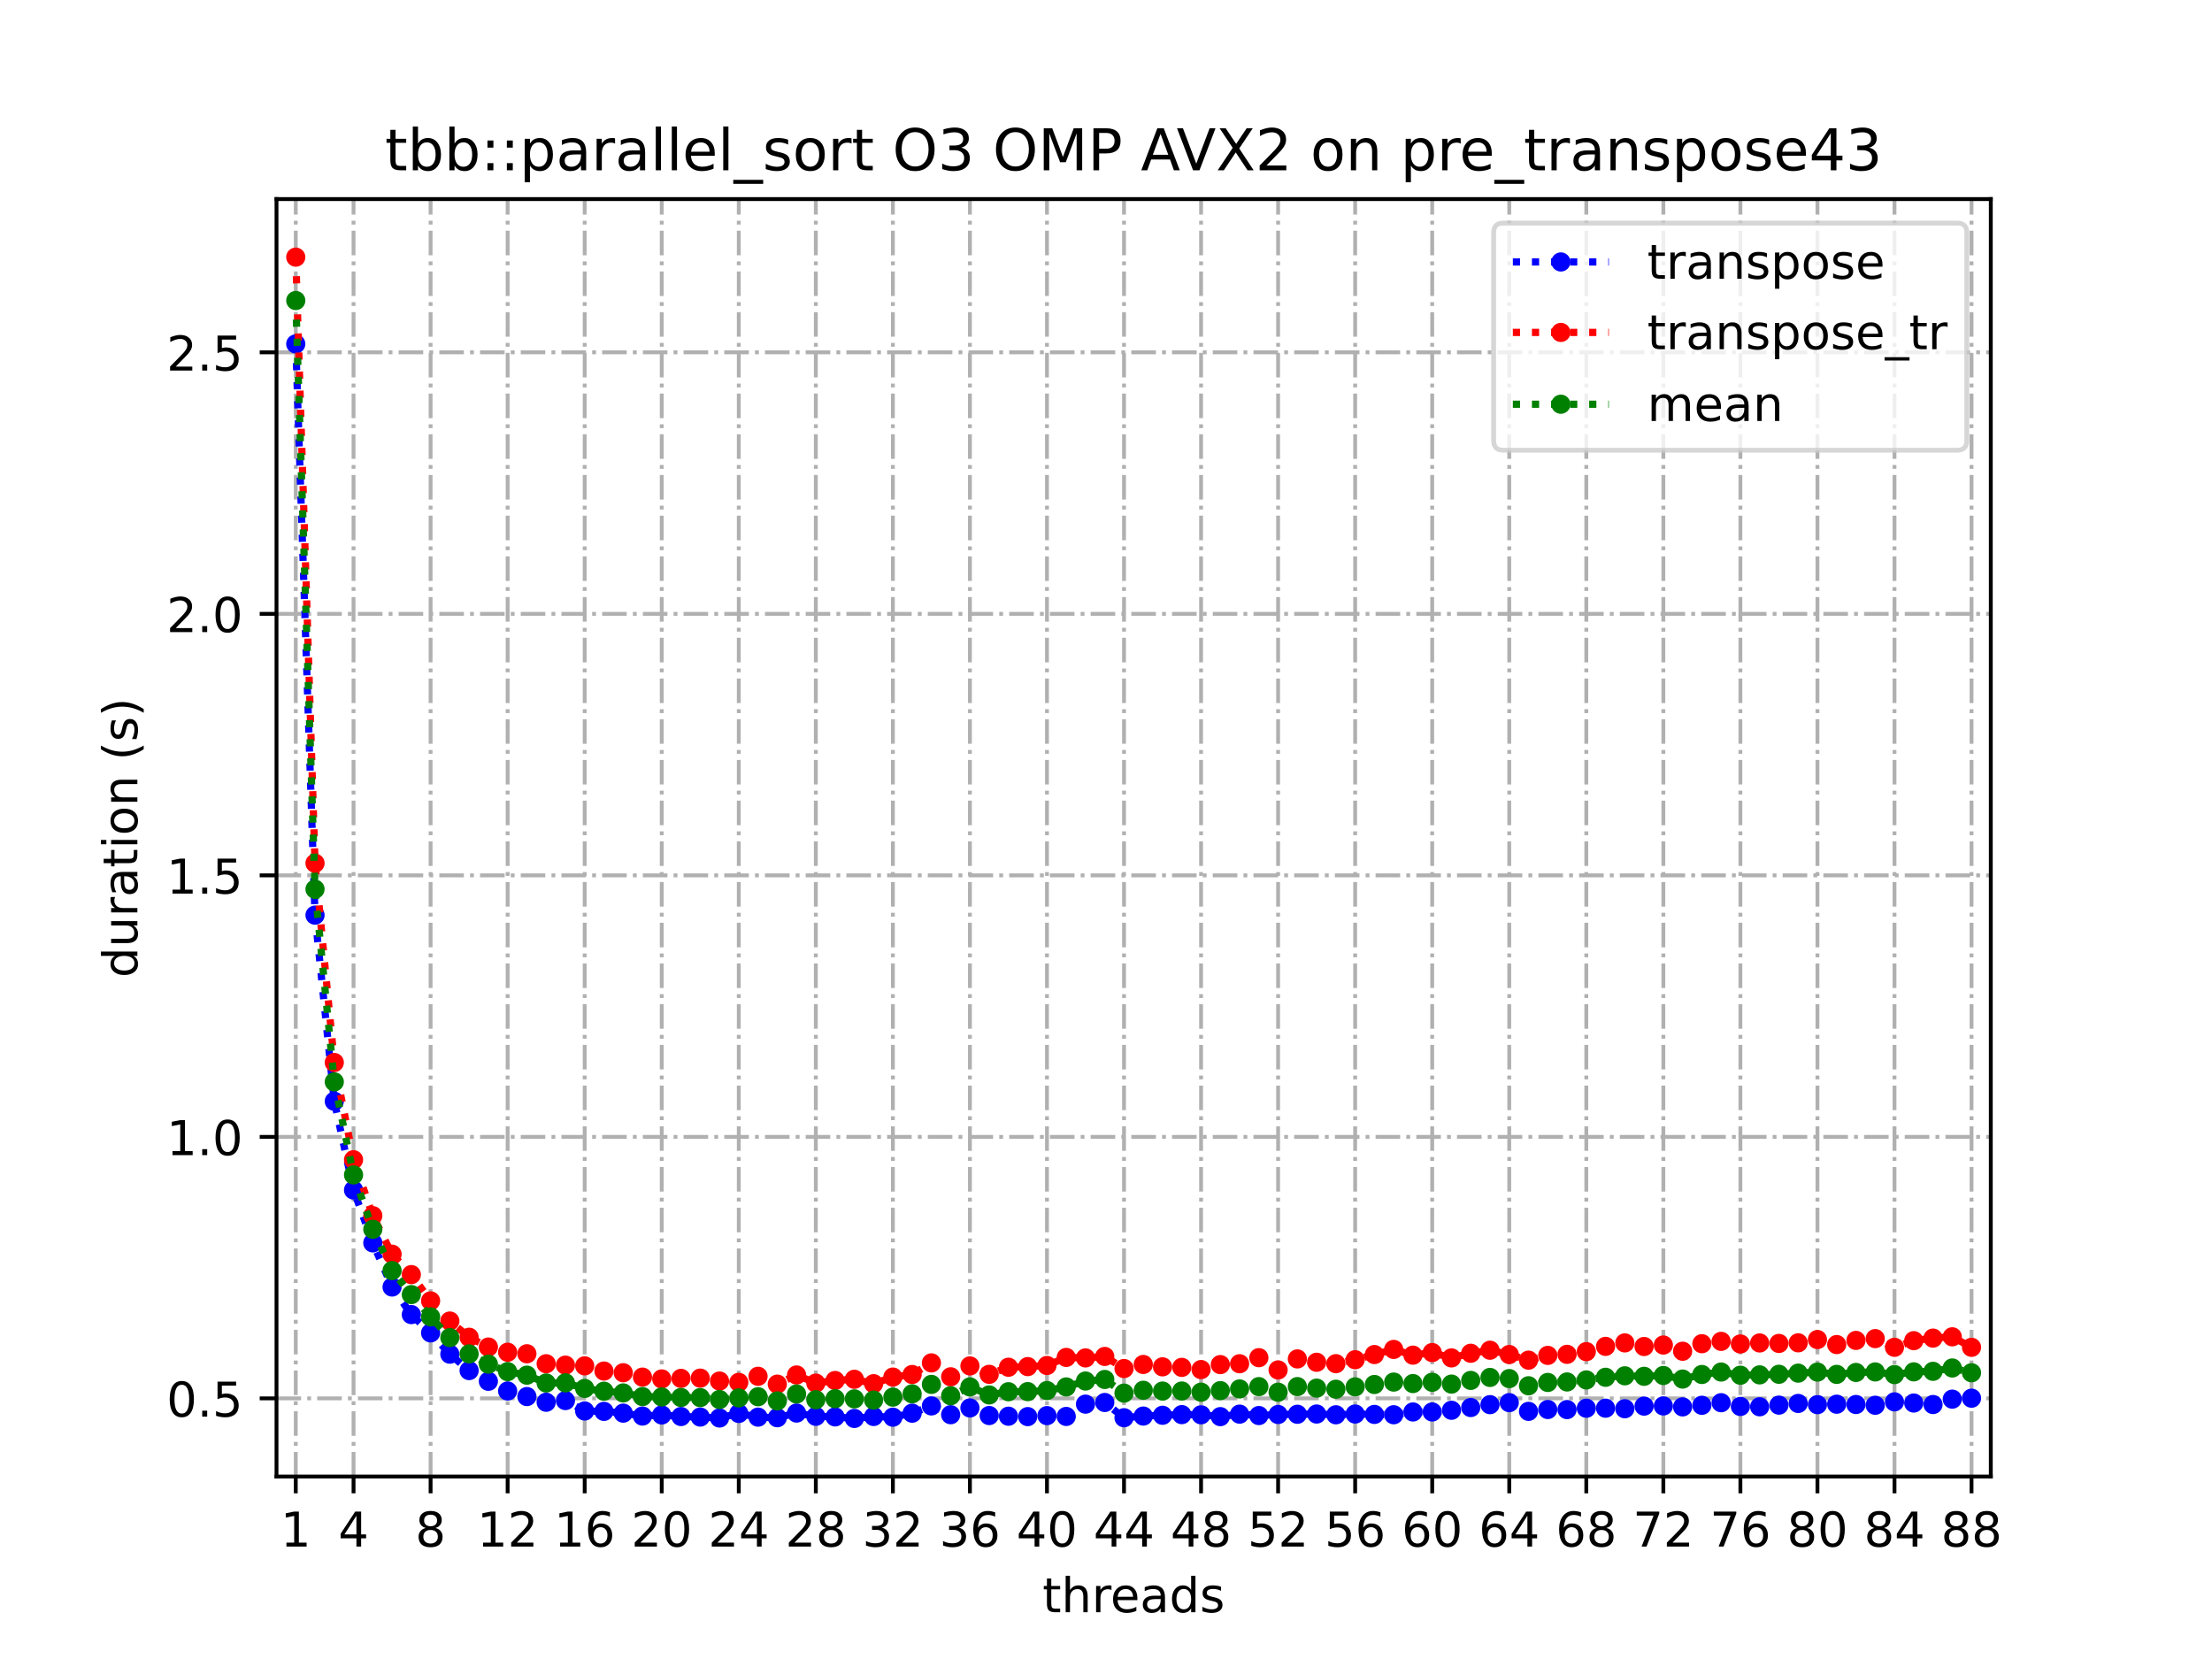 <?xml version="1.0" encoding="utf-8" standalone="no"?>
<!DOCTYPE svg PUBLIC "-//W3C//DTD SVG 1.1//EN"
  "http://www.w3.org/Graphics/SVG/1.1/DTD/svg11.dtd">
<!-- Created with matplotlib (https://matplotlib.org/) -->
<svg height="345.6pt" version="1.1" viewBox="0 0 460.8 345.6" width="460.8pt" xmlns="http://www.w3.org/2000/svg" xmlns:xlink="http://www.w3.org/1999/xlink">
 <defs>
  <style type="text/css">
*{stroke-linecap:butt;stroke-linejoin:round;}
  </style>
 </defs>
 <g id="figure_1">
  <g id="patch_1">
   <path d="M 0 345.6 
L 460.8 345.6 
L 460.8 0 
L 0 0 
z
" style="fill:#ffffff;"/>
  </g>
  <g id="axes_1">
   <g id="patch_2">
    <path d="M 57.6 307.584 
L 414.72 307.584 
L 414.72 41.472 
L 57.6 41.472 
z
" style="fill:#ffffff;"/>
   </g>
   <g id="matplotlib.axis_1">
    <g id="xtick_1">
     <g id="line2d_1">
      <path clip-path="url(#p9f73211e4b)" d="M 61.613 307.584 
L 61.613 41.472 
" style="fill:none;stroke:#b0b0b0;stroke-dasharray:5.12,1.28,0.8,1.28;stroke-dashoffset:0;stroke-width:0.8;"/>
     </g>
     <g id="line2d_2">
      <defs>
       <path d="M 0 0 
L 0 3.5 
" id="mf1191d37ea" style="stroke:#000000;stroke-width:0.8;"/>
      </defs>
      <g>
       <use style="stroke:#000000;stroke-width:0.8;" x="61.613" xlink:href="#mf1191d37ea" y="307.584"/>
      </g>
     </g>
     <g id="text_1">
      <!-- 1 -->
      <defs>
       <path d="M 12.406 8.297 
L 28.516 8.297 
L 28.516 63.922 
L 10.984 60.406 
L 10.984 69.391 
L 28.422 72.906 
L 38.281 72.906 
L 38.281 8.297 
L 54.391 8.297 
L 54.391 0 
L 12.406 0 
z
" id="DejaVuSans-49"/>
      </defs>
      <g transform="translate(58.431 322.182)scale(0.1 -0.1)">
       <use xlink:href="#DejaVuSans-49"/>
      </g>
     </g>
    </g>
    <g id="xtick_2">
     <g id="line2d_3">
      <path clip-path="url(#p9f73211e4b)" d="M 73.65 307.584 
L 73.65 41.472 
" style="fill:none;stroke:#b0b0b0;stroke-dasharray:5.12,1.28,0.8,1.28;stroke-dashoffset:0;stroke-width:0.8;"/>
     </g>
     <g id="line2d_4">
      <g>
       <use style="stroke:#000000;stroke-width:0.8;" x="73.65" xlink:href="#mf1191d37ea" y="307.584"/>
      </g>
     </g>
     <g id="text_2">
      <!-- 4 -->
      <defs>
       <path d="M 37.797 64.312 
L 12.891 25.391 
L 37.797 25.391 
z
M 35.203 72.906 
L 47.609 72.906 
L 47.609 25.391 
L 58.016 25.391 
L 58.016 17.188 
L 47.609 17.188 
L 47.609 0 
L 37.797 0 
L 37.797 17.188 
L 4.891 17.188 
L 4.891 26.703 
z
" id="DejaVuSans-52"/>
      </defs>
      <g transform="translate(70.469 322.182)scale(0.1 -0.1)">
       <use xlink:href="#DejaVuSans-52"/>
      </g>
     </g>
    </g>
    <g id="xtick_3">
     <g id="line2d_5">
      <path clip-path="url(#p9f73211e4b)" d="M 89.701 307.584 
L 89.701 41.472 
" style="fill:none;stroke:#b0b0b0;stroke-dasharray:5.12,1.28,0.8,1.28;stroke-dashoffset:0;stroke-width:0.8;"/>
     </g>
     <g id="line2d_6">
      <g>
       <use style="stroke:#000000;stroke-width:0.8;" x="89.701" xlink:href="#mf1191d37ea" y="307.584"/>
      </g>
     </g>
     <g id="text_3">
      <!-- 8 -->
      <defs>
       <path d="M 31.781 34.625 
Q 24.75 34.625 20.719 30.859 
Q 16.703 27.094 16.703 20.516 
Q 16.703 13.922 20.719 10.156 
Q 24.75 6.391 31.781 6.391 
Q 38.812 6.391 42.859 10.172 
Q 46.922 13.969 46.922 20.516 
Q 46.922 27.094 42.891 30.859 
Q 38.875 34.625 31.781 34.625 
z
M 21.922 38.812 
Q 15.578 40.375 12.031 44.719 
Q 8.5 49.078 8.5 55.328 
Q 8.5 64.062 14.719 69.141 
Q 20.953 74.219 31.781 74.219 
Q 42.672 74.219 48.875 69.141 
Q 55.078 64.062 55.078 55.328 
Q 55.078 49.078 51.531 44.719 
Q 48 40.375 41.703 38.812 
Q 48.828 37.156 52.797 32.312 
Q 56.781 27.484 56.781 20.516 
Q 56.781 9.906 50.312 4.234 
Q 43.844 -1.422 31.781 -1.422 
Q 19.734 -1.422 13.25 4.234 
Q 6.781 9.906 6.781 20.516 
Q 6.781 27.484 10.781 32.312 
Q 14.797 37.156 21.922 38.812 
z
M 18.312 54.391 
Q 18.312 48.734 21.844 45.562 
Q 25.391 42.391 31.781 42.391 
Q 38.141 42.391 41.719 45.562 
Q 45.312 48.734 45.312 54.391 
Q 45.312 60.062 41.719 63.234 
Q 38.141 66.406 31.781 66.406 
Q 25.391 66.406 21.844 63.234 
Q 18.312 60.062 18.312 54.391 
z
" id="DejaVuSans-56"/>
      </defs>
      <g transform="translate(86.519 322.182)scale(0.1 -0.1)">
       <use xlink:href="#DejaVuSans-56"/>
      </g>
     </g>
    </g>
    <g id="xtick_4">
     <g id="line2d_7">
      <path clip-path="url(#p9f73211e4b)" d="M 105.751 307.584 
L 105.751 41.472 
" style="fill:none;stroke:#b0b0b0;stroke-dasharray:5.12,1.28,0.8,1.28;stroke-dashoffset:0;stroke-width:0.8;"/>
     </g>
     <g id="line2d_8">
      <g>
       <use style="stroke:#000000;stroke-width:0.8;" x="105.751" xlink:href="#mf1191d37ea" y="307.584"/>
      </g>
     </g>
     <g id="text_4">
      <!-- 12 -->
      <defs>
       <path d="M 19.188 8.297 
L 53.609 8.297 
L 53.609 0 
L 7.328 0 
L 7.328 8.297 
Q 12.938 14.109 22.625 23.891 
Q 32.328 33.688 34.812 36.531 
Q 39.547 41.844 41.422 45.531 
Q 43.312 49.219 43.312 52.781 
Q 43.312 58.594 39.234 62.25 
Q 35.156 65.922 28.609 65.922 
Q 23.969 65.922 18.812 64.312 
Q 13.672 62.703 7.812 59.422 
L 7.812 69.391 
Q 13.766 71.781 18.938 73 
Q 24.125 74.219 28.422 74.219 
Q 39.75 74.219 46.484 68.547 
Q 53.219 62.891 53.219 53.422 
Q 53.219 48.922 51.531 44.891 
Q 49.859 40.875 45.406 35.406 
Q 44.188 33.984 37.641 27.219 
Q 31.109 20.453 19.188 8.297 
z
" id="DejaVuSans-50"/>
      </defs>
      <g transform="translate(99.389 322.182)scale(0.1 -0.1)">
       <use xlink:href="#DejaVuSans-49"/>
       <use x="63.623" xlink:href="#DejaVuSans-50"/>
      </g>
     </g>
    </g>
    <g id="xtick_5">
     <g id="line2d_9">
      <path clip-path="url(#p9f73211e4b)" d="M 121.801 307.584 
L 121.801 41.472 
" style="fill:none;stroke:#b0b0b0;stroke-dasharray:5.12,1.28,0.8,1.28;stroke-dashoffset:0;stroke-width:0.8;"/>
     </g>
     <g id="line2d_10">
      <g>
       <use style="stroke:#000000;stroke-width:0.8;" x="121.801" xlink:href="#mf1191d37ea" y="307.584"/>
      </g>
     </g>
     <g id="text_5">
      <!-- 16 -->
      <defs>
       <path d="M 33.016 40.375 
Q 26.375 40.375 22.484 35.828 
Q 18.609 31.297 18.609 23.391 
Q 18.609 15.531 22.484 10.953 
Q 26.375 6.391 33.016 6.391 
Q 39.656 6.391 43.531 10.953 
Q 47.406 15.531 47.406 23.391 
Q 47.406 31.297 43.531 35.828 
Q 39.656 40.375 33.016 40.375 
z
M 52.594 71.297 
L 52.594 62.312 
Q 48.875 64.062 45.094 64.984 
Q 41.312 65.922 37.594 65.922 
Q 27.828 65.922 22.672 59.328 
Q 17.531 52.734 16.797 39.406 
Q 19.672 43.656 24.016 45.922 
Q 28.375 48.188 33.594 48.188 
Q 44.578 48.188 50.953 41.516 
Q 57.328 34.859 57.328 23.391 
Q 57.328 12.156 50.688 5.359 
Q 44.047 -1.422 33.016 -1.422 
Q 20.359 -1.422 13.672 8.266 
Q 6.984 17.969 6.984 36.375 
Q 6.984 53.656 15.188 63.938 
Q 23.391 74.219 37.203 74.219 
Q 40.922 74.219 44.703 73.484 
Q 48.484 72.75 52.594 71.297 
z
" id="DejaVuSans-54"/>
      </defs>
      <g transform="translate(115.439 322.182)scale(0.1 -0.1)">
       <use xlink:href="#DejaVuSans-49"/>
       <use x="63.623" xlink:href="#DejaVuSans-54"/>
      </g>
     </g>
    </g>
    <g id="xtick_6">
     <g id="line2d_11">
      <path clip-path="url(#p9f73211e4b)" d="M 137.852 307.584 
L 137.852 41.472 
" style="fill:none;stroke:#b0b0b0;stroke-dasharray:5.12,1.28,0.8,1.28;stroke-dashoffset:0;stroke-width:0.8;"/>
     </g>
     <g id="line2d_12">
      <g>
       <use style="stroke:#000000;stroke-width:0.8;" x="137.852" xlink:href="#mf1191d37ea" y="307.584"/>
      </g>
     </g>
     <g id="text_6">
      <!-- 20 -->
      <defs>
       <path d="M 31.781 66.406 
Q 24.172 66.406 20.328 58.906 
Q 16.5 51.422 16.5 36.375 
Q 16.5 21.391 20.328 13.891 
Q 24.172 6.391 31.781 6.391 
Q 39.453 6.391 43.281 13.891 
Q 47.125 21.391 47.125 36.375 
Q 47.125 51.422 43.281 58.906 
Q 39.453 66.406 31.781 66.406 
z
M 31.781 74.219 
Q 44.047 74.219 50.516 64.516 
Q 56.984 54.828 56.984 36.375 
Q 56.984 17.969 50.516 8.266 
Q 44.047 -1.422 31.781 -1.422 
Q 19.531 -1.422 13.062 8.266 
Q 6.594 17.969 6.594 36.375 
Q 6.594 54.828 13.062 64.516 
Q 19.531 74.219 31.781 74.219 
z
" id="DejaVuSans-48"/>
      </defs>
      <g transform="translate(131.489 322.182)scale(0.1 -0.1)">
       <use xlink:href="#DejaVuSans-50"/>
       <use x="63.623" xlink:href="#DejaVuSans-48"/>
      </g>
     </g>
    </g>
    <g id="xtick_7">
     <g id="line2d_13">
      <path clip-path="url(#p9f73211e4b)" d="M 153.902 307.584 
L 153.902 41.472 
" style="fill:none;stroke:#b0b0b0;stroke-dasharray:5.12,1.28,0.8,1.28;stroke-dashoffset:0;stroke-width:0.8;"/>
     </g>
     <g id="line2d_14">
      <g>
       <use style="stroke:#000000;stroke-width:0.8;" x="153.902" xlink:href="#mf1191d37ea" y="307.584"/>
      </g>
     </g>
     <g id="text_7">
      <!-- 24 -->
      <g transform="translate(147.54 322.182)scale(0.1 -0.1)">
       <use xlink:href="#DejaVuSans-50"/>
       <use x="63.623" xlink:href="#DejaVuSans-52"/>
      </g>
     </g>
    </g>
    <g id="xtick_8">
     <g id="line2d_15">
      <path clip-path="url(#p9f73211e4b)" d="M 169.952 307.584 
L 169.952 41.472 
" style="fill:none;stroke:#b0b0b0;stroke-dasharray:5.12,1.28,0.8,1.28;stroke-dashoffset:0;stroke-width:0.8;"/>
     </g>
     <g id="line2d_16">
      <g>
       <use style="stroke:#000000;stroke-width:0.8;" x="169.952" xlink:href="#mf1191d37ea" y="307.584"/>
      </g>
     </g>
     <g id="text_8">
      <!-- 28 -->
      <g transform="translate(163.59 322.182)scale(0.1 -0.1)">
       <use xlink:href="#DejaVuSans-50"/>
       <use x="63.623" xlink:href="#DejaVuSans-56"/>
      </g>
     </g>
    </g>
    <g id="xtick_9">
     <g id="line2d_17">
      <path clip-path="url(#p9f73211e4b)" d="M 186.003 307.584 
L 186.003 41.472 
" style="fill:none;stroke:#b0b0b0;stroke-dasharray:5.12,1.28,0.8,1.28;stroke-dashoffset:0;stroke-width:0.8;"/>
     </g>
     <g id="line2d_18">
      <g>
       <use style="stroke:#000000;stroke-width:0.8;" x="186.003" xlink:href="#mf1191d37ea" y="307.584"/>
      </g>
     </g>
     <g id="text_9">
      <!-- 32 -->
      <defs>
       <path d="M 40.578 39.312 
Q 47.656 37.797 51.625 33 
Q 55.609 28.219 55.609 21.188 
Q 55.609 10.406 48.188 4.484 
Q 40.766 -1.422 27.094 -1.422 
Q 22.516 -1.422 17.656 -0.516 
Q 12.797 0.391 7.625 2.203 
L 7.625 11.719 
Q 11.719 9.328 16.594 8.109 
Q 21.484 6.891 26.812 6.891 
Q 36.078 6.891 40.938 10.547 
Q 45.797 14.203 45.797 21.188 
Q 45.797 27.641 41.281 31.266 
Q 36.766 34.906 28.719 34.906 
L 20.219 34.906 
L 20.219 43.016 
L 29.109 43.016 
Q 36.375 43.016 40.234 45.922 
Q 44.094 48.828 44.094 54.297 
Q 44.094 59.906 40.109 62.906 
Q 36.141 65.922 28.719 65.922 
Q 24.656 65.922 20.016 65.031 
Q 15.375 64.156 9.812 62.312 
L 9.812 71.094 
Q 15.438 72.656 20.344 73.438 
Q 25.25 74.219 29.594 74.219 
Q 40.828 74.219 47.359 69.109 
Q 53.906 64.016 53.906 55.328 
Q 53.906 49.266 50.438 45.094 
Q 46.969 40.922 40.578 39.312 
z
" id="DejaVuSans-51"/>
      </defs>
      <g transform="translate(179.64 322.182)scale(0.1 -0.1)">
       <use xlink:href="#DejaVuSans-51"/>
       <use x="63.623" xlink:href="#DejaVuSans-50"/>
      </g>
     </g>
    </g>
    <g id="xtick_10">
     <g id="line2d_19">
      <path clip-path="url(#p9f73211e4b)" d="M 202.053 307.584 
L 202.053 41.472 
" style="fill:none;stroke:#b0b0b0;stroke-dasharray:5.12,1.28,0.8,1.28;stroke-dashoffset:0;stroke-width:0.8;"/>
     </g>
     <g id="line2d_20">
      <g>
       <use style="stroke:#000000;stroke-width:0.8;" x="202.053" xlink:href="#mf1191d37ea" y="307.584"/>
      </g>
     </g>
     <g id="text_10">
      <!-- 36 -->
      <g transform="translate(195.691 322.182)scale(0.1 -0.1)">
       <use xlink:href="#DejaVuSans-51"/>
       <use x="63.623" xlink:href="#DejaVuSans-54"/>
      </g>
     </g>
    </g>
    <g id="xtick_11">
     <g id="line2d_21">
      <path clip-path="url(#p9f73211e4b)" d="M 218.103 307.584 
L 218.103 41.472 
" style="fill:none;stroke:#b0b0b0;stroke-dasharray:5.12,1.28,0.8,1.28;stroke-dashoffset:0;stroke-width:0.8;"/>
     </g>
     <g id="line2d_22">
      <g>
       <use style="stroke:#000000;stroke-width:0.8;" x="218.103" xlink:href="#mf1191d37ea" y="307.584"/>
      </g>
     </g>
     <g id="text_11">
      <!-- 40 -->
      <g transform="translate(211.741 322.182)scale(0.1 -0.1)">
       <use xlink:href="#DejaVuSans-52"/>
       <use x="63.623" xlink:href="#DejaVuSans-48"/>
      </g>
     </g>
    </g>
    <g id="xtick_12">
     <g id="line2d_23">
      <path clip-path="url(#p9f73211e4b)" d="M 234.154 307.584 
L 234.154 41.472 
" style="fill:none;stroke:#b0b0b0;stroke-dasharray:5.12,1.28,0.8,1.28;stroke-dashoffset:0;stroke-width:0.8;"/>
     </g>
     <g id="line2d_24">
      <g>
       <use style="stroke:#000000;stroke-width:0.8;" x="234.154" xlink:href="#mf1191d37ea" y="307.584"/>
      </g>
     </g>
     <g id="text_12">
      <!-- 44 -->
      <g transform="translate(227.791 322.182)scale(0.1 -0.1)">
       <use xlink:href="#DejaVuSans-52"/>
       <use x="63.623" xlink:href="#DejaVuSans-52"/>
      </g>
     </g>
    </g>
    <g id="xtick_13">
     <g id="line2d_25">
      <path clip-path="url(#p9f73211e4b)" d="M 250.204 307.584 
L 250.204 41.472 
" style="fill:none;stroke:#b0b0b0;stroke-dasharray:5.12,1.28,0.8,1.28;stroke-dashoffset:0;stroke-width:0.8;"/>
     </g>
     <g id="line2d_26">
      <g>
       <use style="stroke:#000000;stroke-width:0.8;" x="250.204" xlink:href="#mf1191d37ea" y="307.584"/>
      </g>
     </g>
     <g id="text_13">
      <!-- 48 -->
      <g transform="translate(243.842 322.182)scale(0.1 -0.1)">
       <use xlink:href="#DejaVuSans-52"/>
       <use x="63.623" xlink:href="#DejaVuSans-56"/>
      </g>
     </g>
    </g>
    <g id="xtick_14">
     <g id="line2d_27">
      <path clip-path="url(#p9f73211e4b)" d="M 266.254 307.584 
L 266.254 41.472 
" style="fill:none;stroke:#b0b0b0;stroke-dasharray:5.12,1.28,0.8,1.28;stroke-dashoffset:0;stroke-width:0.8;"/>
     </g>
     <g id="line2d_28">
      <g>
       <use style="stroke:#000000;stroke-width:0.8;" x="266.254" xlink:href="#mf1191d37ea" y="307.584"/>
      </g>
     </g>
     <g id="text_14">
      <!-- 52 -->
      <defs>
       <path d="M 10.797 72.906 
L 49.516 72.906 
L 49.516 64.594 
L 19.828 64.594 
L 19.828 46.734 
Q 21.969 47.469 24.109 47.828 
Q 26.266 48.188 28.422 48.188 
Q 40.625 48.188 47.75 41.5 
Q 54.891 34.812 54.891 23.391 
Q 54.891 11.625 47.562 5.094 
Q 40.234 -1.422 26.906 -1.422 
Q 22.312 -1.422 17.547 -0.641 
Q 12.797 0.141 7.719 1.703 
L 7.719 11.625 
Q 12.109 9.234 16.797 8.062 
Q 21.484 6.891 26.703 6.891 
Q 35.156 6.891 40.078 11.328 
Q 45.016 15.766 45.016 23.391 
Q 45.016 31 40.078 35.438 
Q 35.156 39.891 26.703 39.891 
Q 22.75 39.891 18.812 39.016 
Q 14.891 38.141 10.797 36.281 
z
" id="DejaVuSans-53"/>
      </defs>
      <g transform="translate(259.892 322.182)scale(0.1 -0.1)">
       <use xlink:href="#DejaVuSans-53"/>
       <use x="63.623" xlink:href="#DejaVuSans-50"/>
      </g>
     </g>
    </g>
    <g id="xtick_15">
     <g id="line2d_29">
      <path clip-path="url(#p9f73211e4b)" d="M 282.305 307.584 
L 282.305 41.472 
" style="fill:none;stroke:#b0b0b0;stroke-dasharray:5.12,1.28,0.8,1.28;stroke-dashoffset:0;stroke-width:0.8;"/>
     </g>
     <g id="line2d_30">
      <g>
       <use style="stroke:#000000;stroke-width:0.8;" x="282.305" xlink:href="#mf1191d37ea" y="307.584"/>
      </g>
     </g>
     <g id="text_15">
      <!-- 56 -->
      <g transform="translate(275.942 322.182)scale(0.1 -0.1)">
       <use xlink:href="#DejaVuSans-53"/>
       <use x="63.623" xlink:href="#DejaVuSans-54"/>
      </g>
     </g>
    </g>
    <g id="xtick_16">
     <g id="line2d_31">
      <path clip-path="url(#p9f73211e4b)" d="M 298.355 307.584 
L 298.355 41.472 
" style="fill:none;stroke:#b0b0b0;stroke-dasharray:5.12,1.28,0.8,1.28;stroke-dashoffset:0;stroke-width:0.8;"/>
     </g>
     <g id="line2d_32">
      <g>
       <use style="stroke:#000000;stroke-width:0.8;" x="298.355" xlink:href="#mf1191d37ea" y="307.584"/>
      </g>
     </g>
     <g id="text_16">
      <!-- 60 -->
      <g transform="translate(291.993 322.182)scale(0.1 -0.1)">
       <use xlink:href="#DejaVuSans-54"/>
       <use x="63.623" xlink:href="#DejaVuSans-48"/>
      </g>
     </g>
    </g>
    <g id="xtick_17">
     <g id="line2d_33">
      <path clip-path="url(#p9f73211e4b)" d="M 314.405 307.584 
L 314.405 41.472 
" style="fill:none;stroke:#b0b0b0;stroke-dasharray:5.12,1.28,0.8,1.28;stroke-dashoffset:0;stroke-width:0.8;"/>
     </g>
     <g id="line2d_34">
      <g>
       <use style="stroke:#000000;stroke-width:0.8;" x="314.405" xlink:href="#mf1191d37ea" y="307.584"/>
      </g>
     </g>
     <g id="text_17">
      <!-- 64 -->
      <g transform="translate(308.043 322.182)scale(0.1 -0.1)">
       <use xlink:href="#DejaVuSans-54"/>
       <use x="63.623" xlink:href="#DejaVuSans-52"/>
      </g>
     </g>
    </g>
    <g id="xtick_18">
     <g id="line2d_35">
      <path clip-path="url(#p9f73211e4b)" d="M 330.456 307.584 
L 330.456 41.472 
" style="fill:none;stroke:#b0b0b0;stroke-dasharray:5.12,1.28,0.8,1.28;stroke-dashoffset:0;stroke-width:0.8;"/>
     </g>
     <g id="line2d_36">
      <g>
       <use style="stroke:#000000;stroke-width:0.8;" x="330.456" xlink:href="#mf1191d37ea" y="307.584"/>
      </g>
     </g>
     <g id="text_18">
      <!-- 68 -->
      <g transform="translate(324.093 322.182)scale(0.1 -0.1)">
       <use xlink:href="#DejaVuSans-54"/>
       <use x="63.623" xlink:href="#DejaVuSans-56"/>
      </g>
     </g>
    </g>
    <g id="xtick_19">
     <g id="line2d_37">
      <path clip-path="url(#p9f73211e4b)" d="M 346.506 307.584 
L 346.506 41.472 
" style="fill:none;stroke:#b0b0b0;stroke-dasharray:5.12,1.28,0.8,1.28;stroke-dashoffset:0;stroke-width:0.8;"/>
     </g>
     <g id="line2d_38">
      <g>
       <use style="stroke:#000000;stroke-width:0.8;" x="346.506" xlink:href="#mf1191d37ea" y="307.584"/>
      </g>
     </g>
     <g id="text_19">
      <!-- 72 -->
      <defs>
       <path d="M 8.203 72.906 
L 55.078 72.906 
L 55.078 68.703 
L 28.609 0 
L 18.312 0 
L 43.219 64.594 
L 8.203 64.594 
z
" id="DejaVuSans-55"/>
      </defs>
      <g transform="translate(340.144 322.182)scale(0.1 -0.1)">
       <use xlink:href="#DejaVuSans-55"/>
       <use x="63.623" xlink:href="#DejaVuSans-50"/>
      </g>
     </g>
    </g>
    <g id="xtick_20">
     <g id="line2d_39">
      <path clip-path="url(#p9f73211e4b)" d="M 362.556 307.584 
L 362.556 41.472 
" style="fill:none;stroke:#b0b0b0;stroke-dasharray:5.12,1.28,0.8,1.28;stroke-dashoffset:0;stroke-width:0.8;"/>
     </g>
     <g id="line2d_40">
      <g>
       <use style="stroke:#000000;stroke-width:0.8;" x="362.556" xlink:href="#mf1191d37ea" y="307.584"/>
      </g>
     </g>
     <g id="text_20">
      <!-- 76 -->
      <g transform="translate(356.194 322.182)scale(0.1 -0.1)">
       <use xlink:href="#DejaVuSans-55"/>
       <use x="63.623" xlink:href="#DejaVuSans-54"/>
      </g>
     </g>
    </g>
    <g id="xtick_21">
     <g id="line2d_41">
      <path clip-path="url(#p9f73211e4b)" d="M 378.607 307.584 
L 378.607 41.472 
" style="fill:none;stroke:#b0b0b0;stroke-dasharray:5.12,1.28,0.8,1.28;stroke-dashoffset:0;stroke-width:0.8;"/>
     </g>
     <g id="line2d_42">
      <g>
       <use style="stroke:#000000;stroke-width:0.8;" x="378.607" xlink:href="#mf1191d37ea" y="307.584"/>
      </g>
     </g>
     <g id="text_21">
      <!-- 80 -->
      <g transform="translate(372.244 322.182)scale(0.1 -0.1)">
       <use xlink:href="#DejaVuSans-56"/>
       <use x="63.623" xlink:href="#DejaVuSans-48"/>
      </g>
     </g>
    </g>
    <g id="xtick_22">
     <g id="line2d_43">
      <path clip-path="url(#p9f73211e4b)" d="M 394.657 307.584 
L 394.657 41.472 
" style="fill:none;stroke:#b0b0b0;stroke-dasharray:5.12,1.28,0.8,1.28;stroke-dashoffset:0;stroke-width:0.8;"/>
     </g>
     <g id="line2d_44">
      <g>
       <use style="stroke:#000000;stroke-width:0.8;" x="394.657" xlink:href="#mf1191d37ea" y="307.584"/>
      </g>
     </g>
     <g id="text_22">
      <!-- 84 -->
      <g transform="translate(388.295 322.182)scale(0.1 -0.1)">
       <use xlink:href="#DejaVuSans-56"/>
       <use x="63.623" xlink:href="#DejaVuSans-52"/>
      </g>
     </g>
    </g>
    <g id="xtick_23">
     <g id="line2d_45">
      <path clip-path="url(#p9f73211e4b)" d="M 410.707 307.584 
L 410.707 41.472 
" style="fill:none;stroke:#b0b0b0;stroke-dasharray:5.12,1.28,0.8,1.28;stroke-dashoffset:0;stroke-width:0.8;"/>
     </g>
     <g id="line2d_46">
      <g>
       <use style="stroke:#000000;stroke-width:0.8;" x="410.707" xlink:href="#mf1191d37ea" y="307.584"/>
      </g>
     </g>
     <g id="text_23">
      <!-- 88 -->
      <g transform="translate(404.345 322.182)scale(0.1 -0.1)">
       <use xlink:href="#DejaVuSans-56"/>
       <use x="63.623" xlink:href="#DejaVuSans-56"/>
      </g>
     </g>
    </g>
    <g id="text_24">
     <!-- threads -->
     <defs>
      <path d="M 18.312 70.219 
L 18.312 54.688 
L 36.812 54.688 
L 36.812 47.703 
L 18.312 47.703 
L 18.312 18.016 
Q 18.312 11.328 20.141 9.422 
Q 21.969 7.516 27.594 7.516 
L 36.812 7.516 
L 36.812 0 
L 27.594 0 
Q 17.188 0 13.234 3.875 
Q 9.281 7.766 9.281 18.016 
L 9.281 47.703 
L 2.688 47.703 
L 2.688 54.688 
L 9.281 54.688 
L 9.281 70.219 
z
" id="DejaVuSans-116"/>
      <path d="M 54.891 33.016 
L 54.891 0 
L 45.906 0 
L 45.906 32.719 
Q 45.906 40.484 42.875 44.328 
Q 39.844 48.188 33.797 48.188 
Q 26.516 48.188 22.312 43.547 
Q 18.109 38.922 18.109 30.906 
L 18.109 0 
L 9.078 0 
L 9.078 75.984 
L 18.109 75.984 
L 18.109 46.188 
Q 21.344 51.125 25.703 53.562 
Q 30.078 56 35.797 56 
Q 45.219 56 50.047 50.172 
Q 54.891 44.344 54.891 33.016 
z
" id="DejaVuSans-104"/>
      <path d="M 41.109 46.297 
Q 39.594 47.172 37.812 47.578 
Q 36.031 48 33.891 48 
Q 26.266 48 22.188 43.047 
Q 18.109 38.094 18.109 28.812 
L 18.109 0 
L 9.078 0 
L 9.078 54.688 
L 18.109 54.688 
L 18.109 46.188 
Q 20.953 51.172 25.484 53.578 
Q 30.031 56 36.531 56 
Q 37.453 56 38.578 55.875 
Q 39.703 55.766 41.062 55.516 
z
" id="DejaVuSans-114"/>
      <path d="M 56.203 29.594 
L 56.203 25.203 
L 14.891 25.203 
Q 15.484 15.922 20.484 11.062 
Q 25.484 6.203 34.422 6.203 
Q 39.594 6.203 44.453 7.469 
Q 49.312 8.734 54.109 11.281 
L 54.109 2.781 
Q 49.266 0.734 44.188 -0.344 
Q 39.109 -1.422 33.891 -1.422 
Q 20.797 -1.422 13.156 6.188 
Q 5.516 13.812 5.516 26.812 
Q 5.516 40.234 12.766 48.109 
Q 20.016 56 32.328 56 
Q 43.359 56 49.781 48.891 
Q 56.203 41.797 56.203 29.594 
z
M 47.219 32.234 
Q 47.125 39.594 43.094 43.984 
Q 39.062 48.391 32.422 48.391 
Q 24.906 48.391 20.391 44.141 
Q 15.875 39.891 15.188 32.172 
z
" id="DejaVuSans-101"/>
      <path d="M 34.281 27.484 
Q 23.391 27.484 19.188 25 
Q 14.984 22.516 14.984 16.5 
Q 14.984 11.719 18.141 8.906 
Q 21.297 6.109 26.703 6.109 
Q 34.188 6.109 38.703 11.406 
Q 43.219 16.703 43.219 25.484 
L 43.219 27.484 
z
M 52.203 31.203 
L 52.203 0 
L 43.219 0 
L 43.219 8.297 
Q 40.141 3.328 35.547 0.953 
Q 30.953 -1.422 24.312 -1.422 
Q 15.922 -1.422 10.953 3.297 
Q 6 8.016 6 15.922 
Q 6 25.141 12.172 29.828 
Q 18.359 34.516 30.609 34.516 
L 43.219 34.516 
L 43.219 35.406 
Q 43.219 41.609 39.141 45 
Q 35.062 48.391 27.688 48.391 
Q 23 48.391 18.547 47.266 
Q 14.109 46.141 10.016 43.891 
L 10.016 52.203 
Q 14.938 54.109 19.578 55.047 
Q 24.219 56 28.609 56 
Q 40.484 56 46.344 49.844 
Q 52.203 43.703 52.203 31.203 
z
" id="DejaVuSans-97"/>
      <path d="M 45.406 46.391 
L 45.406 75.984 
L 54.391 75.984 
L 54.391 0 
L 45.406 0 
L 45.406 8.203 
Q 42.578 3.328 38.25 0.953 
Q 33.938 -1.422 27.875 -1.422 
Q 17.969 -1.422 11.734 6.484 
Q 5.516 14.406 5.516 27.297 
Q 5.516 40.188 11.734 48.094 
Q 17.969 56 27.875 56 
Q 33.938 56 38.25 53.625 
Q 42.578 51.266 45.406 46.391 
z
M 14.797 27.297 
Q 14.797 17.391 18.875 11.75 
Q 22.953 6.109 30.078 6.109 
Q 37.203 6.109 41.297 11.75 
Q 45.406 17.391 45.406 27.297 
Q 45.406 37.203 41.297 42.844 
Q 37.203 48.484 30.078 48.484 
Q 22.953 48.484 18.875 42.844 
Q 14.797 37.203 14.797 27.297 
z
" id="DejaVuSans-100"/>
      <path d="M 44.281 53.078 
L 44.281 44.578 
Q 40.484 46.531 36.375 47.5 
Q 32.281 48.484 27.875 48.484 
Q 21.188 48.484 17.844 46.438 
Q 14.5 44.391 14.5 40.281 
Q 14.5 37.156 16.891 35.375 
Q 19.281 33.594 26.516 31.984 
L 29.594 31.297 
Q 39.156 29.25 43.188 25.516 
Q 47.219 21.781 47.219 15.094 
Q 47.219 7.469 41.188 3.016 
Q 35.156 -1.422 24.609 -1.422 
Q 20.219 -1.422 15.453 -0.562 
Q 10.688 0.297 5.422 2 
L 5.422 11.281 
Q 10.406 8.688 15.234 7.391 
Q 20.062 6.109 24.812 6.109 
Q 31.156 6.109 34.562 8.281 
Q 37.984 10.453 37.984 14.406 
Q 37.984 18.062 35.516 20.016 
Q 33.062 21.969 24.703 23.781 
L 21.578 24.516 
Q 13.234 26.266 9.516 29.906 
Q 5.812 33.547 5.812 39.891 
Q 5.812 47.609 11.281 51.797 
Q 16.75 56 26.812 56 
Q 31.781 56 36.172 55.266 
Q 40.578 54.547 44.281 53.078 
z
" id="DejaVuSans-115"/>
     </defs>
     <g transform="translate(217.169 335.861)scale(0.1 -0.1)">
      <use xlink:href="#DejaVuSans-116"/>
      <use x="39.209" xlink:href="#DejaVuSans-104"/>
      <use x="102.588" xlink:href="#DejaVuSans-114"/>
      <use x="141.451" xlink:href="#DejaVuSans-101"/>
      <use x="202.975" xlink:href="#DejaVuSans-97"/>
      <use x="264.254" xlink:href="#DejaVuSans-100"/>
      <use x="327.73" xlink:href="#DejaVuSans-115"/>
     </g>
    </g>
   </g>
   <g id="matplotlib.axis_2">
    <g id="ytick_1">
     <g id="line2d_47">
      <path clip-path="url(#p9f73211e4b)" d="M 57.6 291.309 
L 414.72 291.309 
" style="fill:none;stroke:#b0b0b0;stroke-dasharray:5.12,1.28,0.8,1.28;stroke-dashoffset:0;stroke-width:0.8;"/>
     </g>
     <g id="line2d_48">
      <defs>
       <path d="M 0 0 
L -3.5 0 
" id="m61cf620da8" style="stroke:#000000;stroke-width:0.8;"/>
      </defs>
      <g>
       <use style="stroke:#000000;stroke-width:0.8;" x="57.6" xlink:href="#m61cf620da8" y="291.309"/>
      </g>
     </g>
     <g id="text_25">
      <!-- 0.5 -->
      <defs>
       <path d="M 10.688 12.406 
L 21 12.406 
L 21 0 
L 10.688 0 
z
" id="DejaVuSans-46"/>
      </defs>
      <g transform="translate(34.697 295.109)scale(0.1 -0.1)">
       <use xlink:href="#DejaVuSans-48"/>
       <use x="63.623" xlink:href="#DejaVuSans-46"/>
       <use x="95.41" xlink:href="#DejaVuSans-53"/>
      </g>
     </g>
    </g>
    <g id="ytick_2">
     <g id="line2d_49">
      <path clip-path="url(#p9f73211e4b)" d="M 57.6 236.831 
L 414.72 236.831 
" style="fill:none;stroke:#b0b0b0;stroke-dasharray:5.12,1.28,0.8,1.28;stroke-dashoffset:0;stroke-width:0.8;"/>
     </g>
     <g id="line2d_50">
      <g>
       <use style="stroke:#000000;stroke-width:0.8;" x="57.6" xlink:href="#m61cf620da8" y="236.831"/>
      </g>
     </g>
     <g id="text_26">
      <!-- 1.0 -->
      <g transform="translate(34.697 240.631)scale(0.1 -0.1)">
       <use xlink:href="#DejaVuSans-49"/>
       <use x="63.623" xlink:href="#DejaVuSans-46"/>
       <use x="95.41" xlink:href="#DejaVuSans-48"/>
      </g>
     </g>
    </g>
    <g id="ytick_3">
     <g id="line2d_51">
      <path clip-path="url(#p9f73211e4b)" d="M 57.6 182.353 
L 414.72 182.353 
" style="fill:none;stroke:#b0b0b0;stroke-dasharray:5.12,1.28,0.8,1.28;stroke-dashoffset:0;stroke-width:0.8;"/>
     </g>
     <g id="line2d_52">
      <g>
       <use style="stroke:#000000;stroke-width:0.8;" x="57.6" xlink:href="#m61cf620da8" y="182.353"/>
      </g>
     </g>
     <g id="text_27">
      <!-- 1.5 -->
      <g transform="translate(34.697 186.153)scale(0.1 -0.1)">
       <use xlink:href="#DejaVuSans-49"/>
       <use x="63.623" xlink:href="#DejaVuSans-46"/>
       <use x="95.41" xlink:href="#DejaVuSans-53"/>
      </g>
     </g>
    </g>
    <g id="ytick_4">
     <g id="line2d_53">
      <path clip-path="url(#p9f73211e4b)" d="M 57.6 127.875 
L 414.72 127.875 
" style="fill:none;stroke:#b0b0b0;stroke-dasharray:5.12,1.28,0.8,1.28;stroke-dashoffset:0;stroke-width:0.8;"/>
     </g>
     <g id="line2d_54">
      <g>
       <use style="stroke:#000000;stroke-width:0.8;" x="57.6" xlink:href="#m61cf620da8" y="127.875"/>
      </g>
     </g>
     <g id="text_28">
      <!-- 2.0 -->
      <g transform="translate(34.697 131.674)scale(0.1 -0.1)">
       <use xlink:href="#DejaVuSans-50"/>
       <use x="63.623" xlink:href="#DejaVuSans-46"/>
       <use x="95.41" xlink:href="#DejaVuSans-48"/>
      </g>
     </g>
    </g>
    <g id="ytick_5">
     <g id="line2d_55">
      <path clip-path="url(#p9f73211e4b)" d="M 57.6 73.397 
L 414.72 73.397 
" style="fill:none;stroke:#b0b0b0;stroke-dasharray:5.12,1.28,0.8,1.28;stroke-dashoffset:0;stroke-width:0.8;"/>
     </g>
     <g id="line2d_56">
      <g>
       <use style="stroke:#000000;stroke-width:0.8;" x="57.6" xlink:href="#m61cf620da8" y="73.397"/>
      </g>
     </g>
     <g id="text_29">
      <!-- 2.5 -->
      <g transform="translate(34.697 77.196)scale(0.1 -0.1)">
       <use xlink:href="#DejaVuSans-50"/>
       <use x="63.623" xlink:href="#DejaVuSans-46"/>
       <use x="95.41" xlink:href="#DejaVuSans-53"/>
      </g>
     </g>
    </g>
    <g id="text_30">
     <!-- duration (s) -->
     <defs>
      <path d="M 8.5 21.578 
L 8.5 54.688 
L 17.484 54.688 
L 17.484 21.922 
Q 17.484 14.156 20.5 10.266 
Q 23.531 6.391 29.594 6.391 
Q 36.859 6.391 41.078 11.031 
Q 45.312 15.672 45.312 23.688 
L 45.312 54.688 
L 54.297 54.688 
L 54.297 0 
L 45.312 0 
L 45.312 8.406 
Q 42.047 3.422 37.719 1 
Q 33.406 -1.422 27.688 -1.422 
Q 18.266 -1.422 13.375 4.438 
Q 8.5 10.297 8.5 21.578 
z
M 31.109 56 
z
" id="DejaVuSans-117"/>
      <path d="M 9.422 54.688 
L 18.406 54.688 
L 18.406 0 
L 9.422 0 
z
M 9.422 75.984 
L 18.406 75.984 
L 18.406 64.594 
L 9.422 64.594 
z
" id="DejaVuSans-105"/>
      <path d="M 30.609 48.391 
Q 23.391 48.391 19.188 42.75 
Q 14.984 37.109 14.984 27.297 
Q 14.984 17.484 19.156 11.844 
Q 23.344 6.203 30.609 6.203 
Q 37.797 6.203 41.984 11.859 
Q 46.188 17.531 46.188 27.297 
Q 46.188 37.016 41.984 42.703 
Q 37.797 48.391 30.609 48.391 
z
M 30.609 56 
Q 42.328 56 49.016 48.375 
Q 55.719 40.766 55.719 27.297 
Q 55.719 13.875 49.016 6.219 
Q 42.328 -1.422 30.609 -1.422 
Q 18.844 -1.422 12.172 6.219 
Q 5.516 13.875 5.516 27.297 
Q 5.516 40.766 12.172 48.375 
Q 18.844 56 30.609 56 
z
" id="DejaVuSans-111"/>
      <path d="M 54.891 33.016 
L 54.891 0 
L 45.906 0 
L 45.906 32.719 
Q 45.906 40.484 42.875 44.328 
Q 39.844 48.188 33.797 48.188 
Q 26.516 48.188 22.312 43.547 
Q 18.109 38.922 18.109 30.906 
L 18.109 0 
L 9.078 0 
L 9.078 54.688 
L 18.109 54.688 
L 18.109 46.188 
Q 21.344 51.125 25.703 53.562 
Q 30.078 56 35.797 56 
Q 45.219 56 50.047 50.172 
Q 54.891 44.344 54.891 33.016 
z
" id="DejaVuSans-110"/>
      <path id="DejaVuSans-32"/>
      <path d="M 31 75.875 
Q 24.469 64.656 21.281 53.656 
Q 18.109 42.672 18.109 31.391 
Q 18.109 20.125 21.312 9.062 
Q 24.516 -2 31 -13.188 
L 23.188 -13.188 
Q 15.875 -1.703 12.234 9.375 
Q 8.594 20.453 8.594 31.391 
Q 8.594 42.281 12.203 53.312 
Q 15.828 64.359 23.188 75.875 
z
" id="DejaVuSans-40"/>
      <path d="M 8.016 75.875 
L 15.828 75.875 
Q 23.141 64.359 26.781 53.312 
Q 30.422 42.281 30.422 31.391 
Q 30.422 20.453 26.781 9.375 
Q 23.141 -1.703 15.828 -13.188 
L 8.016 -13.188 
Q 14.5 -2 17.703 9.062 
Q 20.906 20.125 20.906 31.391 
Q 20.906 42.672 17.703 53.656 
Q 14.5 64.656 8.016 75.875 
z
" id="DejaVuSans-41"/>
     </defs>
     <g transform="translate(28.617 203.663)rotate(-90)scale(0.1 -0.1)">
      <use xlink:href="#DejaVuSans-100"/>
      <use x="63.477" xlink:href="#DejaVuSans-117"/>
      <use x="126.855" xlink:href="#DejaVuSans-114"/>
      <use x="167.969" xlink:href="#DejaVuSans-97"/>
      <use x="229.248" xlink:href="#DejaVuSans-116"/>
      <use x="268.457" xlink:href="#DejaVuSans-105"/>
      <use x="296.24" xlink:href="#DejaVuSans-111"/>
      <use x="357.422" xlink:href="#DejaVuSans-110"/>
      <use x="420.801" xlink:href="#DejaVuSans-32"/>
      <use x="452.588" xlink:href="#DejaVuSans-40"/>
      <use x="491.602" xlink:href="#DejaVuSans-115"/>
      <use x="543.701" xlink:href="#DejaVuSans-41"/>
     </g>
    </g>
   </g>
   <g id="line2d_57">
    <path clip-path="url(#p9f73211e4b)" d="M 61.613 71.648 
L 65.625 190.639 
L 69.638 229.412 
L 73.65 247.909 
L 77.663 258.919 
L 81.676 268.109 
L 85.688 273.852 
L 89.701 277.667 
L 93.713 282.099 
L 97.726 285.518 
L 101.738 287.749 
L 105.751 289.776 
L 109.764 290.93 
L 113.776 292.114 
L 117.789 291.762 
L 121.801 293.94 
L 125.814 294.016 
L 129.827 294.383 
L 133.839 294.99 
L 137.852 294.76 
L 141.864 295.09 
L 145.877 295.199 
L 149.889 295.395 
L 153.902 294.444 
L 157.915 295.216 
L 161.927 295.337 
L 165.94 294.363 
L 169.952 295.042 
L 173.965 295.165 
L 177.978 295.488 
L 181.99 295.08 
L 186.003 295.225 
L 190.015 294.392 
L 194.028 292.879 
L 198.04 294.709 
L 202.053 293.299 
L 206.066 294.883 
L 210.078 295.025 
L 214.091 295.106 
L 218.103 294.9 
L 222.116 295.07 
L 226.129 292.508 
L 230.141 292.165 
L 234.154 295.336 
L 238.166 294.992 
L 242.179 294.827 
L 246.191 294.693 
L 250.204 294.728 
L 254.217 295.111 
L 258.229 294.592 
L 262.242 294.886 
L 266.254 294.663 
L 270.267 294.616 
L 274.28 294.567 
L 278.292 294.727 
L 282.305 294.566 
L 286.317 294.649 
L 290.33 294.718 
L 294.342 294.141 
L 298.355 294.141 
L 302.368 293.786 
L 306.38 293.215 
L 310.393 292.616 
L 314.405 292.193 
L 318.418 294.013 
L 322.431 293.627 
L 326.443 293.643 
L 330.456 293.361 
L 334.468 293.353 
L 338.481 293.466 
L 342.493 292.92 
L 346.506 292.882 
L 350.519 293.08 
L 354.531 292.747 
L 358.544 292.21 
L 362.556 292.991 
L 366.569 293.058 
L 370.582 292.713 
L 374.594 292.364 
L 378.607 292.611 
L 382.619 292.521 
L 386.632 292.582 
L 390.644 292.742 
L 394.657 292.032 
L 398.67 292.278 
L 402.682 292.59 
L 406.695 291.467 
L 410.707 291.271 
" style="fill:none;stroke:#0000ff;stroke-dasharray:1.5,2.475;stroke-dashoffset:0;stroke-width:1.5;"/>
    <defs>
     <path d="M 0 1.5 
C 0.398 1.5 0.779 1.342 1.061 1.061 
C 1.342 0.779 1.5 0.398 1.5 0 
C 1.5 -0.398 1.342 -0.779 1.061 -1.061 
C 0.779 -1.342 0.398 -1.5 0 -1.5 
C -0.398 -1.5 -0.779 -1.342 -1.061 -1.061 
C -1.342 -0.779 -1.5 -0.398 -1.5 0 
C -1.5 0.398 -1.342 0.779 -1.061 1.061 
C -0.779 1.342 -0.398 1.5 0 1.5 
z
" id="mfb1d9af004" style="stroke:#0000ff;"/>
    </defs>
    <g clip-path="url(#p9f73211e4b)">
     <use style="fill:#0000ff;stroke:#0000ff;" x="61.613" xlink:href="#mfb1d9af004" y="71.648"/>
     <use style="fill:#0000ff;stroke:#0000ff;" x="65.625" xlink:href="#mfb1d9af004" y="190.639"/>
     <use style="fill:#0000ff;stroke:#0000ff;" x="69.638" xlink:href="#mfb1d9af004" y="229.412"/>
     <use style="fill:#0000ff;stroke:#0000ff;" x="73.65" xlink:href="#mfb1d9af004" y="247.909"/>
     <use style="fill:#0000ff;stroke:#0000ff;" x="77.663" xlink:href="#mfb1d9af004" y="258.919"/>
     <use style="fill:#0000ff;stroke:#0000ff;" x="81.676" xlink:href="#mfb1d9af004" y="268.109"/>
     <use style="fill:#0000ff;stroke:#0000ff;" x="85.688" xlink:href="#mfb1d9af004" y="273.852"/>
     <use style="fill:#0000ff;stroke:#0000ff;" x="89.701" xlink:href="#mfb1d9af004" y="277.667"/>
     <use style="fill:#0000ff;stroke:#0000ff;" x="93.713" xlink:href="#mfb1d9af004" y="282.099"/>
     <use style="fill:#0000ff;stroke:#0000ff;" x="97.726" xlink:href="#mfb1d9af004" y="285.518"/>
     <use style="fill:#0000ff;stroke:#0000ff;" x="101.738" xlink:href="#mfb1d9af004" y="287.749"/>
     <use style="fill:#0000ff;stroke:#0000ff;" x="105.751" xlink:href="#mfb1d9af004" y="289.776"/>
     <use style="fill:#0000ff;stroke:#0000ff;" x="109.764" xlink:href="#mfb1d9af004" y="290.93"/>
     <use style="fill:#0000ff;stroke:#0000ff;" x="113.776" xlink:href="#mfb1d9af004" y="292.114"/>
     <use style="fill:#0000ff;stroke:#0000ff;" x="117.789" xlink:href="#mfb1d9af004" y="291.762"/>
     <use style="fill:#0000ff;stroke:#0000ff;" x="121.801" xlink:href="#mfb1d9af004" y="293.94"/>
     <use style="fill:#0000ff;stroke:#0000ff;" x="125.814" xlink:href="#mfb1d9af004" y="294.016"/>
     <use style="fill:#0000ff;stroke:#0000ff;" x="129.827" xlink:href="#mfb1d9af004" y="294.383"/>
     <use style="fill:#0000ff;stroke:#0000ff;" x="133.839" xlink:href="#mfb1d9af004" y="294.99"/>
     <use style="fill:#0000ff;stroke:#0000ff;" x="137.852" xlink:href="#mfb1d9af004" y="294.76"/>
     <use style="fill:#0000ff;stroke:#0000ff;" x="141.864" xlink:href="#mfb1d9af004" y="295.09"/>
     <use style="fill:#0000ff;stroke:#0000ff;" x="145.877" xlink:href="#mfb1d9af004" y="295.199"/>
     <use style="fill:#0000ff;stroke:#0000ff;" x="149.889" xlink:href="#mfb1d9af004" y="295.395"/>
     <use style="fill:#0000ff;stroke:#0000ff;" x="153.902" xlink:href="#mfb1d9af004" y="294.444"/>
     <use style="fill:#0000ff;stroke:#0000ff;" x="157.915" xlink:href="#mfb1d9af004" y="295.216"/>
     <use style="fill:#0000ff;stroke:#0000ff;" x="161.927" xlink:href="#mfb1d9af004" y="295.337"/>
     <use style="fill:#0000ff;stroke:#0000ff;" x="165.94" xlink:href="#mfb1d9af004" y="294.363"/>
     <use style="fill:#0000ff;stroke:#0000ff;" x="169.952" xlink:href="#mfb1d9af004" y="295.042"/>
     <use style="fill:#0000ff;stroke:#0000ff;" x="173.965" xlink:href="#mfb1d9af004" y="295.165"/>
     <use style="fill:#0000ff;stroke:#0000ff;" x="177.978" xlink:href="#mfb1d9af004" y="295.488"/>
     <use style="fill:#0000ff;stroke:#0000ff;" x="181.99" xlink:href="#mfb1d9af004" y="295.08"/>
     <use style="fill:#0000ff;stroke:#0000ff;" x="186.003" xlink:href="#mfb1d9af004" y="295.225"/>
     <use style="fill:#0000ff;stroke:#0000ff;" x="190.015" xlink:href="#mfb1d9af004" y="294.392"/>
     <use style="fill:#0000ff;stroke:#0000ff;" x="194.028" xlink:href="#mfb1d9af004" y="292.879"/>
     <use style="fill:#0000ff;stroke:#0000ff;" x="198.04" xlink:href="#mfb1d9af004" y="294.709"/>
     <use style="fill:#0000ff;stroke:#0000ff;" x="202.053" xlink:href="#mfb1d9af004" y="293.299"/>
     <use style="fill:#0000ff;stroke:#0000ff;" x="206.066" xlink:href="#mfb1d9af004" y="294.883"/>
     <use style="fill:#0000ff;stroke:#0000ff;" x="210.078" xlink:href="#mfb1d9af004" y="295.025"/>
     <use style="fill:#0000ff;stroke:#0000ff;" x="214.091" xlink:href="#mfb1d9af004" y="295.106"/>
     <use style="fill:#0000ff;stroke:#0000ff;" x="218.103" xlink:href="#mfb1d9af004" y="294.9"/>
     <use style="fill:#0000ff;stroke:#0000ff;" x="222.116" xlink:href="#mfb1d9af004" y="295.07"/>
     <use style="fill:#0000ff;stroke:#0000ff;" x="226.129" xlink:href="#mfb1d9af004" y="292.508"/>
     <use style="fill:#0000ff;stroke:#0000ff;" x="230.141" xlink:href="#mfb1d9af004" y="292.165"/>
     <use style="fill:#0000ff;stroke:#0000ff;" x="234.154" xlink:href="#mfb1d9af004" y="295.336"/>
     <use style="fill:#0000ff;stroke:#0000ff;" x="238.166" xlink:href="#mfb1d9af004" y="294.992"/>
     <use style="fill:#0000ff;stroke:#0000ff;" x="242.179" xlink:href="#mfb1d9af004" y="294.827"/>
     <use style="fill:#0000ff;stroke:#0000ff;" x="246.191" xlink:href="#mfb1d9af004" y="294.693"/>
     <use style="fill:#0000ff;stroke:#0000ff;" x="250.204" xlink:href="#mfb1d9af004" y="294.728"/>
     <use style="fill:#0000ff;stroke:#0000ff;" x="254.217" xlink:href="#mfb1d9af004" y="295.111"/>
     <use style="fill:#0000ff;stroke:#0000ff;" x="258.229" xlink:href="#mfb1d9af004" y="294.592"/>
     <use style="fill:#0000ff;stroke:#0000ff;" x="262.242" xlink:href="#mfb1d9af004" y="294.886"/>
     <use style="fill:#0000ff;stroke:#0000ff;" x="266.254" xlink:href="#mfb1d9af004" y="294.663"/>
     <use style="fill:#0000ff;stroke:#0000ff;" x="270.267" xlink:href="#mfb1d9af004" y="294.616"/>
     <use style="fill:#0000ff;stroke:#0000ff;" x="274.28" xlink:href="#mfb1d9af004" y="294.567"/>
     <use style="fill:#0000ff;stroke:#0000ff;" x="278.292" xlink:href="#mfb1d9af004" y="294.727"/>
     <use style="fill:#0000ff;stroke:#0000ff;" x="282.305" xlink:href="#mfb1d9af004" y="294.566"/>
     <use style="fill:#0000ff;stroke:#0000ff;" x="286.317" xlink:href="#mfb1d9af004" y="294.649"/>
     <use style="fill:#0000ff;stroke:#0000ff;" x="290.33" xlink:href="#mfb1d9af004" y="294.718"/>
     <use style="fill:#0000ff;stroke:#0000ff;" x="294.342" xlink:href="#mfb1d9af004" y="294.141"/>
     <use style="fill:#0000ff;stroke:#0000ff;" x="298.355" xlink:href="#mfb1d9af004" y="294.141"/>
     <use style="fill:#0000ff;stroke:#0000ff;" x="302.368" xlink:href="#mfb1d9af004" y="293.786"/>
     <use style="fill:#0000ff;stroke:#0000ff;" x="306.38" xlink:href="#mfb1d9af004" y="293.215"/>
     <use style="fill:#0000ff;stroke:#0000ff;" x="310.393" xlink:href="#mfb1d9af004" y="292.616"/>
     <use style="fill:#0000ff;stroke:#0000ff;" x="314.405" xlink:href="#mfb1d9af004" y="292.193"/>
     <use style="fill:#0000ff;stroke:#0000ff;" x="318.418" xlink:href="#mfb1d9af004" y="294.013"/>
     <use style="fill:#0000ff;stroke:#0000ff;" x="322.431" xlink:href="#mfb1d9af004" y="293.627"/>
     <use style="fill:#0000ff;stroke:#0000ff;" x="326.443" xlink:href="#mfb1d9af004" y="293.643"/>
     <use style="fill:#0000ff;stroke:#0000ff;" x="330.456" xlink:href="#mfb1d9af004" y="293.361"/>
     <use style="fill:#0000ff;stroke:#0000ff;" x="334.468" xlink:href="#mfb1d9af004" y="293.353"/>
     <use style="fill:#0000ff;stroke:#0000ff;" x="338.481" xlink:href="#mfb1d9af004" y="293.466"/>
     <use style="fill:#0000ff;stroke:#0000ff;" x="342.493" xlink:href="#mfb1d9af004" y="292.92"/>
     <use style="fill:#0000ff;stroke:#0000ff;" x="346.506" xlink:href="#mfb1d9af004" y="292.882"/>
     <use style="fill:#0000ff;stroke:#0000ff;" x="350.519" xlink:href="#mfb1d9af004" y="293.08"/>
     <use style="fill:#0000ff;stroke:#0000ff;" x="354.531" xlink:href="#mfb1d9af004" y="292.747"/>
     <use style="fill:#0000ff;stroke:#0000ff;" x="358.544" xlink:href="#mfb1d9af004" y="292.21"/>
     <use style="fill:#0000ff;stroke:#0000ff;" x="362.556" xlink:href="#mfb1d9af004" y="292.991"/>
     <use style="fill:#0000ff;stroke:#0000ff;" x="366.569" xlink:href="#mfb1d9af004" y="293.058"/>
     <use style="fill:#0000ff;stroke:#0000ff;" x="370.582" xlink:href="#mfb1d9af004" y="292.713"/>
     <use style="fill:#0000ff;stroke:#0000ff;" x="374.594" xlink:href="#mfb1d9af004" y="292.364"/>
     <use style="fill:#0000ff;stroke:#0000ff;" x="378.607" xlink:href="#mfb1d9af004" y="292.611"/>
     <use style="fill:#0000ff;stroke:#0000ff;" x="382.619" xlink:href="#mfb1d9af004" y="292.521"/>
     <use style="fill:#0000ff;stroke:#0000ff;" x="386.632" xlink:href="#mfb1d9af004" y="292.582"/>
     <use style="fill:#0000ff;stroke:#0000ff;" x="390.644" xlink:href="#mfb1d9af004" y="292.742"/>
     <use style="fill:#0000ff;stroke:#0000ff;" x="394.657" xlink:href="#mfb1d9af004" y="292.032"/>
     <use style="fill:#0000ff;stroke:#0000ff;" x="398.67" xlink:href="#mfb1d9af004" y="292.278"/>
     <use style="fill:#0000ff;stroke:#0000ff;" x="402.682" xlink:href="#mfb1d9af004" y="292.59"/>
     <use style="fill:#0000ff;stroke:#0000ff;" x="406.695" xlink:href="#mfb1d9af004" y="291.467"/>
     <use style="fill:#0000ff;stroke:#0000ff;" x="410.707" xlink:href="#mfb1d9af004" y="291.271"/>
    </g>
   </g>
   <g id="line2d_58">
    <path clip-path="url(#p9f73211e4b)" d="M 61.613 53.568 
L 65.625 179.821 
L 69.638 221.338 
L 73.65 241.596 
L 77.663 253.247 
L 81.676 261.269 
L 85.688 265.523 
L 89.701 270.995 
L 93.713 275.196 
L 97.726 278.577 
L 101.738 280.612 
L 105.751 281.698 
L 109.764 282.014 
L 113.776 284.091 
L 117.789 284.386 
L 121.801 284.533 
L 125.814 285.614 
L 129.827 285.965 
L 133.839 286.879 
L 137.852 287.257 
L 141.864 287.143 
L 145.877 287.09 
L 149.889 287.696 
L 153.902 287.973 
L 157.915 286.707 
L 161.927 288.34 
L 165.94 286.434 
L 169.952 288.13 
L 173.965 287.582 
L 177.978 287.331 
L 181.99 288.247 
L 186.003 286.871 
L 190.015 286.334 
L 194.028 283.912 
L 198.04 286.812 
L 202.053 284.547 
L 206.066 286.3 
L 210.078 284.82 
L 214.091 284.69 
L 218.103 284.456 
L 222.116 282.776 
L 226.129 282.88 
L 230.141 282.572 
L 234.154 285.091 
L 238.166 284.243 
L 242.179 284.738 
L 246.191 284.849 
L 250.204 285.307 
L 254.217 284.273 
L 258.229 284.094 
L 262.242 282.83 
L 266.254 285.386 
L 270.267 283.09 
L 274.28 283.786 
L 278.292 284.077 
L 282.305 283.255 
L 286.317 282.178 
L 290.33 281.109 
L 294.342 282.304 
L 298.355 281.762 
L 302.368 282.88 
L 306.38 281.91 
L 310.393 281.276 
L 314.405 282.173 
L 318.418 283.346 
L 322.431 282.353 
L 326.443 282.133 
L 330.456 281.568 
L 334.468 280.474 
L 338.481 279.752 
L 342.493 280.502 
L 346.506 280.193 
L 350.519 281.489 
L 354.531 279.917 
L 358.544 279.431 
L 362.556 279.974 
L 366.569 279.763 
L 370.582 279.862 
L 374.594 279.734 
L 378.607 279.052 
L 382.619 280.097 
L 386.632 279.232 
L 390.644 278.858 
L 394.657 280.67 
L 398.67 279.287 
L 402.682 278.754 
L 406.695 278.483 
L 410.707 280.673 
" style="fill:none;stroke:#ff0000;stroke-dasharray:1.5,2.475;stroke-dashoffset:0;stroke-width:1.5;"/>
    <defs>
     <path d="M 0 1.5 
C 0.398 1.5 0.779 1.342 1.061 1.061 
C 1.342 0.779 1.5 0.398 1.5 0 
C 1.5 -0.398 1.342 -0.779 1.061 -1.061 
C 0.779 -1.342 0.398 -1.5 0 -1.5 
C -0.398 -1.5 -0.779 -1.342 -1.061 -1.061 
C -1.342 -0.779 -1.5 -0.398 -1.5 0 
C -1.5 0.398 -1.342 0.779 -1.061 1.061 
C -0.779 1.342 -0.398 1.5 0 1.5 
z
" id="m5eb2087c4a" style="stroke:#ff0000;"/>
    </defs>
    <g clip-path="url(#p9f73211e4b)">
     <use style="fill:#ff0000;stroke:#ff0000;" x="61.613" xlink:href="#m5eb2087c4a" y="53.568"/>
     <use style="fill:#ff0000;stroke:#ff0000;" x="65.625" xlink:href="#m5eb2087c4a" y="179.821"/>
     <use style="fill:#ff0000;stroke:#ff0000;" x="69.638" xlink:href="#m5eb2087c4a" y="221.338"/>
     <use style="fill:#ff0000;stroke:#ff0000;" x="73.65" xlink:href="#m5eb2087c4a" y="241.596"/>
     <use style="fill:#ff0000;stroke:#ff0000;" x="77.663" xlink:href="#m5eb2087c4a" y="253.247"/>
     <use style="fill:#ff0000;stroke:#ff0000;" x="81.676" xlink:href="#m5eb2087c4a" y="261.269"/>
     <use style="fill:#ff0000;stroke:#ff0000;" x="85.688" xlink:href="#m5eb2087c4a" y="265.523"/>
     <use style="fill:#ff0000;stroke:#ff0000;" x="89.701" xlink:href="#m5eb2087c4a" y="270.995"/>
     <use style="fill:#ff0000;stroke:#ff0000;" x="93.713" xlink:href="#m5eb2087c4a" y="275.196"/>
     <use style="fill:#ff0000;stroke:#ff0000;" x="97.726" xlink:href="#m5eb2087c4a" y="278.577"/>
     <use style="fill:#ff0000;stroke:#ff0000;" x="101.738" xlink:href="#m5eb2087c4a" y="280.612"/>
     <use style="fill:#ff0000;stroke:#ff0000;" x="105.751" xlink:href="#m5eb2087c4a" y="281.698"/>
     <use style="fill:#ff0000;stroke:#ff0000;" x="109.764" xlink:href="#m5eb2087c4a" y="282.014"/>
     <use style="fill:#ff0000;stroke:#ff0000;" x="113.776" xlink:href="#m5eb2087c4a" y="284.091"/>
     <use style="fill:#ff0000;stroke:#ff0000;" x="117.789" xlink:href="#m5eb2087c4a" y="284.386"/>
     <use style="fill:#ff0000;stroke:#ff0000;" x="121.801" xlink:href="#m5eb2087c4a" y="284.533"/>
     <use style="fill:#ff0000;stroke:#ff0000;" x="125.814" xlink:href="#m5eb2087c4a" y="285.614"/>
     <use style="fill:#ff0000;stroke:#ff0000;" x="129.827" xlink:href="#m5eb2087c4a" y="285.965"/>
     <use style="fill:#ff0000;stroke:#ff0000;" x="133.839" xlink:href="#m5eb2087c4a" y="286.879"/>
     <use style="fill:#ff0000;stroke:#ff0000;" x="137.852" xlink:href="#m5eb2087c4a" y="287.257"/>
     <use style="fill:#ff0000;stroke:#ff0000;" x="141.864" xlink:href="#m5eb2087c4a" y="287.143"/>
     <use style="fill:#ff0000;stroke:#ff0000;" x="145.877" xlink:href="#m5eb2087c4a" y="287.09"/>
     <use style="fill:#ff0000;stroke:#ff0000;" x="149.889" xlink:href="#m5eb2087c4a" y="287.696"/>
     <use style="fill:#ff0000;stroke:#ff0000;" x="153.902" xlink:href="#m5eb2087c4a" y="287.973"/>
     <use style="fill:#ff0000;stroke:#ff0000;" x="157.915" xlink:href="#m5eb2087c4a" y="286.707"/>
     <use style="fill:#ff0000;stroke:#ff0000;" x="161.927" xlink:href="#m5eb2087c4a" y="288.34"/>
     <use style="fill:#ff0000;stroke:#ff0000;" x="165.94" xlink:href="#m5eb2087c4a" y="286.434"/>
     <use style="fill:#ff0000;stroke:#ff0000;" x="169.952" xlink:href="#m5eb2087c4a" y="288.13"/>
     <use style="fill:#ff0000;stroke:#ff0000;" x="173.965" xlink:href="#m5eb2087c4a" y="287.582"/>
     <use style="fill:#ff0000;stroke:#ff0000;" x="177.978" xlink:href="#m5eb2087c4a" y="287.331"/>
     <use style="fill:#ff0000;stroke:#ff0000;" x="181.99" xlink:href="#m5eb2087c4a" y="288.247"/>
     <use style="fill:#ff0000;stroke:#ff0000;" x="186.003" xlink:href="#m5eb2087c4a" y="286.871"/>
     <use style="fill:#ff0000;stroke:#ff0000;" x="190.015" xlink:href="#m5eb2087c4a" y="286.334"/>
     <use style="fill:#ff0000;stroke:#ff0000;" x="194.028" xlink:href="#m5eb2087c4a" y="283.912"/>
     <use style="fill:#ff0000;stroke:#ff0000;" x="198.04" xlink:href="#m5eb2087c4a" y="286.812"/>
     <use style="fill:#ff0000;stroke:#ff0000;" x="202.053" xlink:href="#m5eb2087c4a" y="284.547"/>
     <use style="fill:#ff0000;stroke:#ff0000;" x="206.066" xlink:href="#m5eb2087c4a" y="286.3"/>
     <use style="fill:#ff0000;stroke:#ff0000;" x="210.078" xlink:href="#m5eb2087c4a" y="284.82"/>
     <use style="fill:#ff0000;stroke:#ff0000;" x="214.091" xlink:href="#m5eb2087c4a" y="284.69"/>
     <use style="fill:#ff0000;stroke:#ff0000;" x="218.103" xlink:href="#m5eb2087c4a" y="284.456"/>
     <use style="fill:#ff0000;stroke:#ff0000;" x="222.116" xlink:href="#m5eb2087c4a" y="282.776"/>
     <use style="fill:#ff0000;stroke:#ff0000;" x="226.129" xlink:href="#m5eb2087c4a" y="282.88"/>
     <use style="fill:#ff0000;stroke:#ff0000;" x="230.141" xlink:href="#m5eb2087c4a" y="282.572"/>
     <use style="fill:#ff0000;stroke:#ff0000;" x="234.154" xlink:href="#m5eb2087c4a" y="285.091"/>
     <use style="fill:#ff0000;stroke:#ff0000;" x="238.166" xlink:href="#m5eb2087c4a" y="284.243"/>
     <use style="fill:#ff0000;stroke:#ff0000;" x="242.179" xlink:href="#m5eb2087c4a" y="284.738"/>
     <use style="fill:#ff0000;stroke:#ff0000;" x="246.191" xlink:href="#m5eb2087c4a" y="284.849"/>
     <use style="fill:#ff0000;stroke:#ff0000;" x="250.204" xlink:href="#m5eb2087c4a" y="285.307"/>
     <use style="fill:#ff0000;stroke:#ff0000;" x="254.217" xlink:href="#m5eb2087c4a" y="284.273"/>
     <use style="fill:#ff0000;stroke:#ff0000;" x="258.229" xlink:href="#m5eb2087c4a" y="284.094"/>
     <use style="fill:#ff0000;stroke:#ff0000;" x="262.242" xlink:href="#m5eb2087c4a" y="282.83"/>
     <use style="fill:#ff0000;stroke:#ff0000;" x="266.254" xlink:href="#m5eb2087c4a" y="285.386"/>
     <use style="fill:#ff0000;stroke:#ff0000;" x="270.267" xlink:href="#m5eb2087c4a" y="283.09"/>
     <use style="fill:#ff0000;stroke:#ff0000;" x="274.28" xlink:href="#m5eb2087c4a" y="283.786"/>
     <use style="fill:#ff0000;stroke:#ff0000;" x="278.292" xlink:href="#m5eb2087c4a" y="284.077"/>
     <use style="fill:#ff0000;stroke:#ff0000;" x="282.305" xlink:href="#m5eb2087c4a" y="283.255"/>
     <use style="fill:#ff0000;stroke:#ff0000;" x="286.317" xlink:href="#m5eb2087c4a" y="282.178"/>
     <use style="fill:#ff0000;stroke:#ff0000;" x="290.33" xlink:href="#m5eb2087c4a" y="281.109"/>
     <use style="fill:#ff0000;stroke:#ff0000;" x="294.342" xlink:href="#m5eb2087c4a" y="282.304"/>
     <use style="fill:#ff0000;stroke:#ff0000;" x="298.355" xlink:href="#m5eb2087c4a" y="281.762"/>
     <use style="fill:#ff0000;stroke:#ff0000;" x="302.368" xlink:href="#m5eb2087c4a" y="282.88"/>
     <use style="fill:#ff0000;stroke:#ff0000;" x="306.38" xlink:href="#m5eb2087c4a" y="281.91"/>
     <use style="fill:#ff0000;stroke:#ff0000;" x="310.393" xlink:href="#m5eb2087c4a" y="281.276"/>
     <use style="fill:#ff0000;stroke:#ff0000;" x="314.405" xlink:href="#m5eb2087c4a" y="282.173"/>
     <use style="fill:#ff0000;stroke:#ff0000;" x="318.418" xlink:href="#m5eb2087c4a" y="283.346"/>
     <use style="fill:#ff0000;stroke:#ff0000;" x="322.431" xlink:href="#m5eb2087c4a" y="282.353"/>
     <use style="fill:#ff0000;stroke:#ff0000;" x="326.443" xlink:href="#m5eb2087c4a" y="282.133"/>
     <use style="fill:#ff0000;stroke:#ff0000;" x="330.456" xlink:href="#m5eb2087c4a" y="281.568"/>
     <use style="fill:#ff0000;stroke:#ff0000;" x="334.468" xlink:href="#m5eb2087c4a" y="280.474"/>
     <use style="fill:#ff0000;stroke:#ff0000;" x="338.481" xlink:href="#m5eb2087c4a" y="279.752"/>
     <use style="fill:#ff0000;stroke:#ff0000;" x="342.493" xlink:href="#m5eb2087c4a" y="280.502"/>
     <use style="fill:#ff0000;stroke:#ff0000;" x="346.506" xlink:href="#m5eb2087c4a" y="280.193"/>
     <use style="fill:#ff0000;stroke:#ff0000;" x="350.519" xlink:href="#m5eb2087c4a" y="281.489"/>
     <use style="fill:#ff0000;stroke:#ff0000;" x="354.531" xlink:href="#m5eb2087c4a" y="279.917"/>
     <use style="fill:#ff0000;stroke:#ff0000;" x="358.544" xlink:href="#m5eb2087c4a" y="279.431"/>
     <use style="fill:#ff0000;stroke:#ff0000;" x="362.556" xlink:href="#m5eb2087c4a" y="279.974"/>
     <use style="fill:#ff0000;stroke:#ff0000;" x="366.569" xlink:href="#m5eb2087c4a" y="279.763"/>
     <use style="fill:#ff0000;stroke:#ff0000;" x="370.582" xlink:href="#m5eb2087c4a" y="279.862"/>
     <use style="fill:#ff0000;stroke:#ff0000;" x="374.594" xlink:href="#m5eb2087c4a" y="279.734"/>
     <use style="fill:#ff0000;stroke:#ff0000;" x="378.607" xlink:href="#m5eb2087c4a" y="279.052"/>
     <use style="fill:#ff0000;stroke:#ff0000;" x="382.619" xlink:href="#m5eb2087c4a" y="280.097"/>
     <use style="fill:#ff0000;stroke:#ff0000;" x="386.632" xlink:href="#m5eb2087c4a" y="279.232"/>
     <use style="fill:#ff0000;stroke:#ff0000;" x="390.644" xlink:href="#m5eb2087c4a" y="278.858"/>
     <use style="fill:#ff0000;stroke:#ff0000;" x="394.657" xlink:href="#m5eb2087c4a" y="280.67"/>
     <use style="fill:#ff0000;stroke:#ff0000;" x="398.67" xlink:href="#m5eb2087c4a" y="279.287"/>
     <use style="fill:#ff0000;stroke:#ff0000;" x="402.682" xlink:href="#m5eb2087c4a" y="278.754"/>
     <use style="fill:#ff0000;stroke:#ff0000;" x="406.695" xlink:href="#m5eb2087c4a" y="278.483"/>
     <use style="fill:#ff0000;stroke:#ff0000;" x="410.707" xlink:href="#m5eb2087c4a" y="280.673"/>
    </g>
   </g>
   <g id="line2d_59">
    <path clip-path="url(#p9f73211e4b)" d="M 61.613 62.608 
L 65.625 185.23 
L 69.638 225.375 
L 73.65 244.753 
L 77.663 256.083 
L 81.676 264.689 
L 85.688 269.688 
L 89.701 274.331 
L 93.713 278.647 
L 97.726 282.047 
L 101.738 284.181 
L 105.751 285.737 
L 109.764 286.472 
L 113.776 288.103 
L 117.789 288.074 
L 121.801 289.236 
L 125.814 289.815 
L 129.827 290.174 
L 133.839 290.934 
L 137.852 291.009 
L 141.864 291.116 
L 145.877 291.144 
L 149.889 291.546 
L 153.902 291.209 
L 157.915 290.962 
L 161.927 291.839 
L 165.94 290.398 
L 169.952 291.586 
L 173.965 291.374 
L 177.978 291.409 
L 181.99 291.663 
L 186.003 291.048 
L 190.015 290.363 
L 194.028 288.396 
L 198.04 290.76 
L 202.053 288.923 
L 206.066 290.592 
L 210.078 289.923 
L 214.091 289.898 
L 218.103 289.678 
L 222.116 288.923 
L 226.129 287.694 
L 230.141 287.368 
L 234.154 290.214 
L 238.166 289.618 
L 242.179 289.783 
L 246.191 289.771 
L 250.204 290.018 
L 254.217 289.692 
L 258.229 289.343 
L 262.242 288.858 
L 266.254 290.025 
L 270.267 288.853 
L 274.28 289.177 
L 278.292 289.402 
L 282.305 288.91 
L 286.317 288.414 
L 290.33 287.913 
L 294.342 288.223 
L 298.355 287.952 
L 302.368 288.333 
L 306.38 287.563 
L 310.393 286.946 
L 314.405 287.183 
L 318.418 288.679 
L 322.431 287.99 
L 326.443 287.888 
L 330.456 287.464 
L 334.468 286.914 
L 338.481 286.609 
L 342.493 286.711 
L 346.506 286.538 
L 350.519 287.284 
L 354.531 286.332 
L 358.544 285.821 
L 362.556 286.483 
L 366.569 286.411 
L 370.582 286.287 
L 374.594 286.049 
L 378.607 285.831 
L 382.619 286.309 
L 386.632 285.907 
L 390.644 285.8 
L 394.657 286.351 
L 398.67 285.783 
L 402.682 285.672 
L 406.695 284.975 
L 410.707 285.972 
" style="fill:none;stroke:#008000;stroke-dasharray:1.5,2.475;stroke-dashoffset:0;stroke-width:1.5;"/>
    <defs>
     <path d="M 0 1.5 
C 0.398 1.5 0.779 1.342 1.061 1.061 
C 1.342 0.779 1.5 0.398 1.5 0 
C 1.5 -0.398 1.342 -0.779 1.061 -1.061 
C 0.779 -1.342 0.398 -1.5 0 -1.5 
C -0.398 -1.5 -0.779 -1.342 -1.061 -1.061 
C -1.342 -0.779 -1.5 -0.398 -1.5 0 
C -1.5 0.398 -1.342 0.779 -1.061 1.061 
C -0.779 1.342 -0.398 1.5 0 1.5 
z
" id="mad1fed570f" style="stroke:#008000;"/>
    </defs>
    <g clip-path="url(#p9f73211e4b)">
     <use style="fill:#008000;stroke:#008000;" x="61.613" xlink:href="#mad1fed570f" y="62.608"/>
     <use style="fill:#008000;stroke:#008000;" x="65.625" xlink:href="#mad1fed570f" y="185.23"/>
     <use style="fill:#008000;stroke:#008000;" x="69.638" xlink:href="#mad1fed570f" y="225.375"/>
     <use style="fill:#008000;stroke:#008000;" x="73.65" xlink:href="#mad1fed570f" y="244.753"/>
     <use style="fill:#008000;stroke:#008000;" x="77.663" xlink:href="#mad1fed570f" y="256.083"/>
     <use style="fill:#008000;stroke:#008000;" x="81.676" xlink:href="#mad1fed570f" y="264.689"/>
     <use style="fill:#008000;stroke:#008000;" x="85.688" xlink:href="#mad1fed570f" y="269.688"/>
     <use style="fill:#008000;stroke:#008000;" x="89.701" xlink:href="#mad1fed570f" y="274.331"/>
     <use style="fill:#008000;stroke:#008000;" x="93.713" xlink:href="#mad1fed570f" y="278.647"/>
     <use style="fill:#008000;stroke:#008000;" x="97.726" xlink:href="#mad1fed570f" y="282.047"/>
     <use style="fill:#008000;stroke:#008000;" x="101.738" xlink:href="#mad1fed570f" y="284.181"/>
     <use style="fill:#008000;stroke:#008000;" x="105.751" xlink:href="#mad1fed570f" y="285.737"/>
     <use style="fill:#008000;stroke:#008000;" x="109.764" xlink:href="#mad1fed570f" y="286.472"/>
     <use style="fill:#008000;stroke:#008000;" x="113.776" xlink:href="#mad1fed570f" y="288.103"/>
     <use style="fill:#008000;stroke:#008000;" x="117.789" xlink:href="#mad1fed570f" y="288.074"/>
     <use style="fill:#008000;stroke:#008000;" x="121.801" xlink:href="#mad1fed570f" y="289.236"/>
     <use style="fill:#008000;stroke:#008000;" x="125.814" xlink:href="#mad1fed570f" y="289.815"/>
     <use style="fill:#008000;stroke:#008000;" x="129.827" xlink:href="#mad1fed570f" y="290.174"/>
     <use style="fill:#008000;stroke:#008000;" x="133.839" xlink:href="#mad1fed570f" y="290.934"/>
     <use style="fill:#008000;stroke:#008000;" x="137.852" xlink:href="#mad1fed570f" y="291.009"/>
     <use style="fill:#008000;stroke:#008000;" x="141.864" xlink:href="#mad1fed570f" y="291.116"/>
     <use style="fill:#008000;stroke:#008000;" x="145.877" xlink:href="#mad1fed570f" y="291.144"/>
     <use style="fill:#008000;stroke:#008000;" x="149.889" xlink:href="#mad1fed570f" y="291.546"/>
     <use style="fill:#008000;stroke:#008000;" x="153.902" xlink:href="#mad1fed570f" y="291.209"/>
     <use style="fill:#008000;stroke:#008000;" x="157.915" xlink:href="#mad1fed570f" y="290.962"/>
     <use style="fill:#008000;stroke:#008000;" x="161.927" xlink:href="#mad1fed570f" y="291.839"/>
     <use style="fill:#008000;stroke:#008000;" x="165.94" xlink:href="#mad1fed570f" y="290.398"/>
     <use style="fill:#008000;stroke:#008000;" x="169.952" xlink:href="#mad1fed570f" y="291.586"/>
     <use style="fill:#008000;stroke:#008000;" x="173.965" xlink:href="#mad1fed570f" y="291.374"/>
     <use style="fill:#008000;stroke:#008000;" x="177.978" xlink:href="#mad1fed570f" y="291.409"/>
     <use style="fill:#008000;stroke:#008000;" x="181.99" xlink:href="#mad1fed570f" y="291.663"/>
     <use style="fill:#008000;stroke:#008000;" x="186.003" xlink:href="#mad1fed570f" y="291.048"/>
     <use style="fill:#008000;stroke:#008000;" x="190.015" xlink:href="#mad1fed570f" y="290.363"/>
     <use style="fill:#008000;stroke:#008000;" x="194.028" xlink:href="#mad1fed570f" y="288.396"/>
     <use style="fill:#008000;stroke:#008000;" x="198.04" xlink:href="#mad1fed570f" y="290.76"/>
     <use style="fill:#008000;stroke:#008000;" x="202.053" xlink:href="#mad1fed570f" y="288.923"/>
     <use style="fill:#008000;stroke:#008000;" x="206.066" xlink:href="#mad1fed570f" y="290.592"/>
     <use style="fill:#008000;stroke:#008000;" x="210.078" xlink:href="#mad1fed570f" y="289.923"/>
     <use style="fill:#008000;stroke:#008000;" x="214.091" xlink:href="#mad1fed570f" y="289.898"/>
     <use style="fill:#008000;stroke:#008000;" x="218.103" xlink:href="#mad1fed570f" y="289.678"/>
     <use style="fill:#008000;stroke:#008000;" x="222.116" xlink:href="#mad1fed570f" y="288.923"/>
     <use style="fill:#008000;stroke:#008000;" x="226.129" xlink:href="#mad1fed570f" y="287.694"/>
     <use style="fill:#008000;stroke:#008000;" x="230.141" xlink:href="#mad1fed570f" y="287.368"/>
     <use style="fill:#008000;stroke:#008000;" x="234.154" xlink:href="#mad1fed570f" y="290.214"/>
     <use style="fill:#008000;stroke:#008000;" x="238.166" xlink:href="#mad1fed570f" y="289.618"/>
     <use style="fill:#008000;stroke:#008000;" x="242.179" xlink:href="#mad1fed570f" y="289.783"/>
     <use style="fill:#008000;stroke:#008000;" x="246.191" xlink:href="#mad1fed570f" y="289.771"/>
     <use style="fill:#008000;stroke:#008000;" x="250.204" xlink:href="#mad1fed570f" y="290.018"/>
     <use style="fill:#008000;stroke:#008000;" x="254.217" xlink:href="#mad1fed570f" y="289.692"/>
     <use style="fill:#008000;stroke:#008000;" x="258.229" xlink:href="#mad1fed570f" y="289.343"/>
     <use style="fill:#008000;stroke:#008000;" x="262.242" xlink:href="#mad1fed570f" y="288.858"/>
     <use style="fill:#008000;stroke:#008000;" x="266.254" xlink:href="#mad1fed570f" y="290.025"/>
     <use style="fill:#008000;stroke:#008000;" x="270.267" xlink:href="#mad1fed570f" y="288.853"/>
     <use style="fill:#008000;stroke:#008000;" x="274.28" xlink:href="#mad1fed570f" y="289.177"/>
     <use style="fill:#008000;stroke:#008000;" x="278.292" xlink:href="#mad1fed570f" y="289.402"/>
     <use style="fill:#008000;stroke:#008000;" x="282.305" xlink:href="#mad1fed570f" y="288.91"/>
     <use style="fill:#008000;stroke:#008000;" x="286.317" xlink:href="#mad1fed570f" y="288.414"/>
     <use style="fill:#008000;stroke:#008000;" x="290.33" xlink:href="#mad1fed570f" y="287.913"/>
     <use style="fill:#008000;stroke:#008000;" x="294.342" xlink:href="#mad1fed570f" y="288.223"/>
     <use style="fill:#008000;stroke:#008000;" x="298.355" xlink:href="#mad1fed570f" y="287.952"/>
     <use style="fill:#008000;stroke:#008000;" x="302.368" xlink:href="#mad1fed570f" y="288.333"/>
     <use style="fill:#008000;stroke:#008000;" x="306.38" xlink:href="#mad1fed570f" y="287.563"/>
     <use style="fill:#008000;stroke:#008000;" x="310.393" xlink:href="#mad1fed570f" y="286.946"/>
     <use style="fill:#008000;stroke:#008000;" x="314.405" xlink:href="#mad1fed570f" y="287.183"/>
     <use style="fill:#008000;stroke:#008000;" x="318.418" xlink:href="#mad1fed570f" y="288.679"/>
     <use style="fill:#008000;stroke:#008000;" x="322.431" xlink:href="#mad1fed570f" y="287.99"/>
     <use style="fill:#008000;stroke:#008000;" x="326.443" xlink:href="#mad1fed570f" y="287.888"/>
     <use style="fill:#008000;stroke:#008000;" x="330.456" xlink:href="#mad1fed570f" y="287.464"/>
     <use style="fill:#008000;stroke:#008000;" x="334.468" xlink:href="#mad1fed570f" y="286.914"/>
     <use style="fill:#008000;stroke:#008000;" x="338.481" xlink:href="#mad1fed570f" y="286.609"/>
     <use style="fill:#008000;stroke:#008000;" x="342.493" xlink:href="#mad1fed570f" y="286.711"/>
     <use style="fill:#008000;stroke:#008000;" x="346.506" xlink:href="#mad1fed570f" y="286.538"/>
     <use style="fill:#008000;stroke:#008000;" x="350.519" xlink:href="#mad1fed570f" y="287.284"/>
     <use style="fill:#008000;stroke:#008000;" x="354.531" xlink:href="#mad1fed570f" y="286.332"/>
     <use style="fill:#008000;stroke:#008000;" x="358.544" xlink:href="#mad1fed570f" y="285.821"/>
     <use style="fill:#008000;stroke:#008000;" x="362.556" xlink:href="#mad1fed570f" y="286.483"/>
     <use style="fill:#008000;stroke:#008000;" x="366.569" xlink:href="#mad1fed570f" y="286.411"/>
     <use style="fill:#008000;stroke:#008000;" x="370.582" xlink:href="#mad1fed570f" y="286.287"/>
     <use style="fill:#008000;stroke:#008000;" x="374.594" xlink:href="#mad1fed570f" y="286.049"/>
     <use style="fill:#008000;stroke:#008000;" x="378.607" xlink:href="#mad1fed570f" y="285.831"/>
     <use style="fill:#008000;stroke:#008000;" x="382.619" xlink:href="#mad1fed570f" y="286.309"/>
     <use style="fill:#008000;stroke:#008000;" x="386.632" xlink:href="#mad1fed570f" y="285.907"/>
     <use style="fill:#008000;stroke:#008000;" x="390.644" xlink:href="#mad1fed570f" y="285.8"/>
     <use style="fill:#008000;stroke:#008000;" x="394.657" xlink:href="#mad1fed570f" y="286.351"/>
     <use style="fill:#008000;stroke:#008000;" x="398.67" xlink:href="#mad1fed570f" y="285.783"/>
     <use style="fill:#008000;stroke:#008000;" x="402.682" xlink:href="#mad1fed570f" y="285.672"/>
     <use style="fill:#008000;stroke:#008000;" x="406.695" xlink:href="#mad1fed570f" y="284.975"/>
     <use style="fill:#008000;stroke:#008000;" x="410.707" xlink:href="#mad1fed570f" y="285.972"/>
    </g>
   </g>
   <g id="patch_3">
    <path d="M 57.6 307.584 
L 57.6 41.472 
" style="fill:none;stroke:#000000;stroke-linecap:square;stroke-linejoin:miter;stroke-width:0.8;"/>
   </g>
   <g id="patch_4">
    <path d="M 414.72 307.584 
L 414.72 41.472 
" style="fill:none;stroke:#000000;stroke-linecap:square;stroke-linejoin:miter;stroke-width:0.8;"/>
   </g>
   <g id="patch_5">
    <path d="M 57.6 307.584 
L 414.72 307.584 
" style="fill:none;stroke:#000000;stroke-linecap:square;stroke-linejoin:miter;stroke-width:0.8;"/>
   </g>
   <g id="patch_6">
    <path d="M 57.6 41.472 
L 414.72 41.472 
" style="fill:none;stroke:#000000;stroke-linecap:square;stroke-linejoin:miter;stroke-width:0.8;"/>
   </g>
   <g id="text_31">
    <!-- tbb::parallel_sort O3 OMP AVX2 on pre_transpose43 -->
    <defs>
     <path d="M 48.688 27.297 
Q 48.688 37.203 44.609 42.844 
Q 40.531 48.484 33.406 48.484 
Q 26.266 48.484 22.188 42.844 
Q 18.109 37.203 18.109 27.297 
Q 18.109 17.391 22.188 11.75 
Q 26.266 6.109 33.406 6.109 
Q 40.531 6.109 44.609 11.75 
Q 48.688 17.391 48.688 27.297 
z
M 18.109 46.391 
Q 20.953 51.266 25.266 53.625 
Q 29.594 56 35.594 56 
Q 45.562 56 51.781 48.094 
Q 58.016 40.188 58.016 27.297 
Q 58.016 14.406 51.781 6.484 
Q 45.562 -1.422 35.594 -1.422 
Q 29.594 -1.422 25.266 0.953 
Q 20.953 3.328 18.109 8.203 
L 18.109 0 
L 9.078 0 
L 9.078 75.984 
L 18.109 75.984 
z
" id="DejaVuSans-98"/>
     <path d="M 11.719 12.406 
L 22.016 12.406 
L 22.016 0 
L 11.719 0 
z
M 11.719 51.703 
L 22.016 51.703 
L 22.016 39.312 
L 11.719 39.312 
z
" id="DejaVuSans-58"/>
     <path d="M 18.109 8.203 
L 18.109 -20.797 
L 9.078 -20.797 
L 9.078 54.688 
L 18.109 54.688 
L 18.109 46.391 
Q 20.953 51.266 25.266 53.625 
Q 29.594 56 35.594 56 
Q 45.562 56 51.781 48.094 
Q 58.016 40.188 58.016 27.297 
Q 58.016 14.406 51.781 6.484 
Q 45.562 -1.422 35.594 -1.422 
Q 29.594 -1.422 25.266 0.953 
Q 20.953 3.328 18.109 8.203 
z
M 48.688 27.297 
Q 48.688 37.203 44.609 42.844 
Q 40.531 48.484 33.406 48.484 
Q 26.266 48.484 22.188 42.844 
Q 18.109 37.203 18.109 27.297 
Q 18.109 17.391 22.188 11.75 
Q 26.266 6.109 33.406 6.109 
Q 40.531 6.109 44.609 11.75 
Q 48.688 17.391 48.688 27.297 
z
" id="DejaVuSans-112"/>
     <path d="M 9.422 75.984 
L 18.406 75.984 
L 18.406 0 
L 9.422 0 
z
" id="DejaVuSans-108"/>
     <path d="M 50.984 -16.609 
L 50.984 -23.578 
L -0.984 -23.578 
L -0.984 -16.609 
z
" id="DejaVuSans-95"/>
     <path d="M 39.406 66.219 
Q 28.656 66.219 22.328 58.203 
Q 16.016 50.203 16.016 36.375 
Q 16.016 22.609 22.328 14.594 
Q 28.656 6.594 39.406 6.594 
Q 50.141 6.594 56.422 14.594 
Q 62.703 22.609 62.703 36.375 
Q 62.703 50.203 56.422 58.203 
Q 50.141 66.219 39.406 66.219 
z
M 39.406 74.219 
Q 54.734 74.219 63.906 63.938 
Q 73.094 53.656 73.094 36.375 
Q 73.094 19.141 63.906 8.859 
Q 54.734 -1.422 39.406 -1.422 
Q 24.031 -1.422 14.812 8.828 
Q 5.609 19.094 5.609 36.375 
Q 5.609 53.656 14.812 63.938 
Q 24.031 74.219 39.406 74.219 
z
" id="DejaVuSans-79"/>
     <path d="M 9.812 72.906 
L 24.516 72.906 
L 43.109 23.297 
L 61.812 72.906 
L 76.516 72.906 
L 76.516 0 
L 66.891 0 
L 66.891 64.016 
L 48.094 14.016 
L 38.188 14.016 
L 19.391 64.016 
L 19.391 0 
L 9.812 0 
z
" id="DejaVuSans-77"/>
     <path d="M 19.672 64.797 
L 19.672 37.406 
L 32.078 37.406 
Q 38.969 37.406 42.719 40.969 
Q 46.484 44.531 46.484 51.125 
Q 46.484 57.672 42.719 61.234 
Q 38.969 64.797 32.078 64.797 
z
M 9.812 72.906 
L 32.078 72.906 
Q 44.344 72.906 50.609 67.359 
Q 56.891 61.812 56.891 51.125 
Q 56.891 40.328 50.609 34.812 
Q 44.344 29.297 32.078 29.297 
L 19.672 29.297 
L 19.672 0 
L 9.812 0 
z
" id="DejaVuSans-80"/>
     <path d="M 34.188 63.188 
L 20.797 26.906 
L 47.609 26.906 
z
M 28.609 72.906 
L 39.797 72.906 
L 67.578 0 
L 57.328 0 
L 50.688 18.703 
L 17.828 18.703 
L 11.188 0 
L 0.781 0 
z
" id="DejaVuSans-65"/>
     <path d="M 28.609 0 
L 0.781 72.906 
L 11.078 72.906 
L 34.188 11.531 
L 57.328 72.906 
L 67.578 72.906 
L 39.797 0 
z
" id="DejaVuSans-86"/>
     <path d="M 6.297 72.906 
L 16.891 72.906 
L 35.016 45.797 
L 53.219 72.906 
L 63.812 72.906 
L 40.375 37.891 
L 65.375 0 
L 54.781 0 
L 34.281 31 
L 13.625 0 
L 2.984 0 
L 29 38.922 
z
" id="DejaVuSans-88"/>
    </defs>
    <g transform="translate(80.2 35.472)scale(0.12 -0.12)">
     <use xlink:href="#DejaVuSans-116"/>
     <use x="39.209" xlink:href="#DejaVuSans-98"/>
     <use x="102.686" xlink:href="#DejaVuSans-98"/>
     <use x="166.162" xlink:href="#DejaVuSans-58"/>
     <use x="199.854" xlink:href="#DejaVuSans-58"/>
     <use x="233.545" xlink:href="#DejaVuSans-112"/>
     <use x="297.021" xlink:href="#DejaVuSans-97"/>
     <use x="358.301" xlink:href="#DejaVuSans-114"/>
     <use x="399.414" xlink:href="#DejaVuSans-97"/>
     <use x="460.693" xlink:href="#DejaVuSans-108"/>
     <use x="488.477" xlink:href="#DejaVuSans-108"/>
     <use x="516.26" xlink:href="#DejaVuSans-101"/>
     <use x="577.783" xlink:href="#DejaVuSans-108"/>
     <use x="605.566" xlink:href="#DejaVuSans-95"/>
     <use x="655.566" xlink:href="#DejaVuSans-115"/>
     <use x="707.666" xlink:href="#DejaVuSans-111"/>
     <use x="768.848" xlink:href="#DejaVuSans-114"/>
     <use x="809.961" xlink:href="#DejaVuSans-116"/>
     <use x="849.17" xlink:href="#DejaVuSans-32"/>
     <use x="880.957" xlink:href="#DejaVuSans-79"/>
     <use x="959.668" xlink:href="#DejaVuSans-51"/>
     <use x="1023.291" xlink:href="#DejaVuSans-32"/>
     <use x="1055.078" xlink:href="#DejaVuSans-79"/>
     <use x="1133.789" xlink:href="#DejaVuSans-77"/>
     <use x="1220.068" xlink:href="#DejaVuSans-80"/>
     <use x="1280.371" xlink:href="#DejaVuSans-32"/>
     <use x="1312.158" xlink:href="#DejaVuSans-65"/>
     <use x="1374.191" xlink:href="#DejaVuSans-86"/>
     <use x="1442.6" xlink:href="#DejaVuSans-88"/>
     <use x="1511.105" xlink:href="#DejaVuSans-50"/>
     <use x="1574.729" xlink:href="#DejaVuSans-32"/>
     <use x="1606.516" xlink:href="#DejaVuSans-111"/>
     <use x="1667.697" xlink:href="#DejaVuSans-110"/>
     <use x="1731.076" xlink:href="#DejaVuSans-32"/>
     <use x="1762.863" xlink:href="#DejaVuSans-112"/>
     <use x="1826.34" xlink:href="#DejaVuSans-114"/>
     <use x="1865.203" xlink:href="#DejaVuSans-101"/>
     <use x="1926.727" xlink:href="#DejaVuSans-95"/>
     <use x="1976.727" xlink:href="#DejaVuSans-116"/>
     <use x="2015.936" xlink:href="#DejaVuSans-114"/>
     <use x="2057.049" xlink:href="#DejaVuSans-97"/>
     <use x="2118.328" xlink:href="#DejaVuSans-110"/>
     <use x="2181.707" xlink:href="#DejaVuSans-115"/>
     <use x="2233.807" xlink:href="#DejaVuSans-112"/>
     <use x="2297.283" xlink:href="#DejaVuSans-111"/>
     <use x="2358.465" xlink:href="#DejaVuSans-115"/>
     <use x="2410.564" xlink:href="#DejaVuSans-101"/>
     <use x="2472.088" xlink:href="#DejaVuSans-52"/>
     <use x="2535.711" xlink:href="#DejaVuSans-51"/>
    </g>
   </g>
   <g id="legend_1">
    <g id="patch_7">
     <path d="M 313.153 93.784 
L 407.72 93.784 
Q 409.72 93.784 409.72 91.784 
L 409.72 48.472 
Q 409.72 46.472 407.72 46.472 
L 313.153 46.472 
Q 311.153 46.472 311.153 48.472 
L 311.153 91.784 
Q 311.153 93.784 313.153 93.784 
z
" style="fill:#ffffff;opacity:0.8;stroke:#cccccc;stroke-linejoin:miter;"/>
    </g>
    <g id="line2d_60">
     <path d="M 315.153 54.57 
L 335.153 54.57 
" style="fill:none;stroke:#0000ff;stroke-dasharray:1.5,2.475;stroke-dashoffset:0;stroke-width:1.5;"/>
    </g>
    <g id="line2d_61">
     <g>
      <use style="fill:#0000ff;stroke:#0000ff;" x="325.153" xlink:href="#mfb1d9af004" y="54.57"/>
     </g>
    </g>
    <g id="text_32">
     <!-- transpose -->
     <g transform="translate(343.153 58.07)scale(0.1 -0.1)">
      <use xlink:href="#DejaVuSans-116"/>
      <use x="39.209" xlink:href="#DejaVuSans-114"/>
      <use x="80.322" xlink:href="#DejaVuSans-97"/>
      <use x="141.602" xlink:href="#DejaVuSans-110"/>
      <use x="204.98" xlink:href="#DejaVuSans-115"/>
      <use x="257.08" xlink:href="#DejaVuSans-112"/>
      <use x="320.557" xlink:href="#DejaVuSans-111"/>
      <use x="381.738" xlink:href="#DejaVuSans-115"/>
      <use x="433.838" xlink:href="#DejaVuSans-101"/>
     </g>
    </g>
    <g id="line2d_62">
     <path d="M 315.153 69.249 
L 335.153 69.249 
" style="fill:none;stroke:#ff0000;stroke-dasharray:1.5,2.475;stroke-dashoffset:0;stroke-width:1.5;"/>
    </g>
    <g id="line2d_63">
     <g>
      <use style="fill:#ff0000;stroke:#ff0000;" x="325.153" xlink:href="#m5eb2087c4a" y="69.249"/>
     </g>
    </g>
    <g id="text_33">
     <!-- transpose_tr -->
     <g transform="translate(343.153 72.749)scale(0.1 -0.1)">
      <use xlink:href="#DejaVuSans-116"/>
      <use x="39.209" xlink:href="#DejaVuSans-114"/>
      <use x="80.322" xlink:href="#DejaVuSans-97"/>
      <use x="141.602" xlink:href="#DejaVuSans-110"/>
      <use x="204.98" xlink:href="#DejaVuSans-115"/>
      <use x="257.08" xlink:href="#DejaVuSans-112"/>
      <use x="320.557" xlink:href="#DejaVuSans-111"/>
      <use x="381.738" xlink:href="#DejaVuSans-115"/>
      <use x="433.838" xlink:href="#DejaVuSans-101"/>
      <use x="495.361" xlink:href="#DejaVuSans-95"/>
      <use x="545.361" xlink:href="#DejaVuSans-116"/>
      <use x="584.57" xlink:href="#DejaVuSans-114"/>
     </g>
    </g>
    <g id="line2d_64">
     <path d="M 315.153 84.205 
L 335.153 84.205 
" style="fill:none;stroke:#008000;stroke-dasharray:1.5,2.475;stroke-dashoffset:0;stroke-width:1.5;"/>
    </g>
    <g id="line2d_65">
     <g>
      <use style="fill:#008000;stroke:#008000;" x="325.153" xlink:href="#mad1fed570f" y="84.205"/>
     </g>
    </g>
    <g id="text_34">
     <!-- mean -->
     <defs>
      <path d="M 52 44.188 
Q 55.375 50.25 60.062 53.125 
Q 64.75 56 71.094 56 
Q 79.641 56 84.281 50.016 
Q 88.922 44.047 88.922 33.016 
L 88.922 0 
L 79.891 0 
L 79.891 32.719 
Q 79.891 40.578 77.094 44.375 
Q 74.312 48.188 68.609 48.188 
Q 61.625 48.188 57.562 43.547 
Q 53.516 38.922 53.516 30.906 
L 53.516 0 
L 44.484 0 
L 44.484 32.719 
Q 44.484 40.625 41.703 44.406 
Q 38.922 48.188 33.109 48.188 
Q 26.219 48.188 22.156 43.531 
Q 18.109 38.875 18.109 30.906 
L 18.109 0 
L 9.078 0 
L 9.078 54.688 
L 18.109 54.688 
L 18.109 46.188 
Q 21.188 51.219 25.484 53.609 
Q 29.781 56 35.688 56 
Q 41.656 56 45.828 52.969 
Q 50 49.953 52 44.188 
z
" id="DejaVuSans-109"/>
     </defs>
     <g transform="translate(343.153 87.705)scale(0.1 -0.1)">
      <use xlink:href="#DejaVuSans-109"/>
      <use x="97.412" xlink:href="#DejaVuSans-101"/>
      <use x="158.936" xlink:href="#DejaVuSans-97"/>
      <use x="220.215" xlink:href="#DejaVuSans-110"/>
     </g>
    </g>
   </g>
  </g>
 </g>
 <defs>
  <clipPath id="p9f73211e4b">
   <rect height="266.112" width="357.12" x="57.6" y="41.472"/>
  </clipPath>
 </defs>
</svg>
